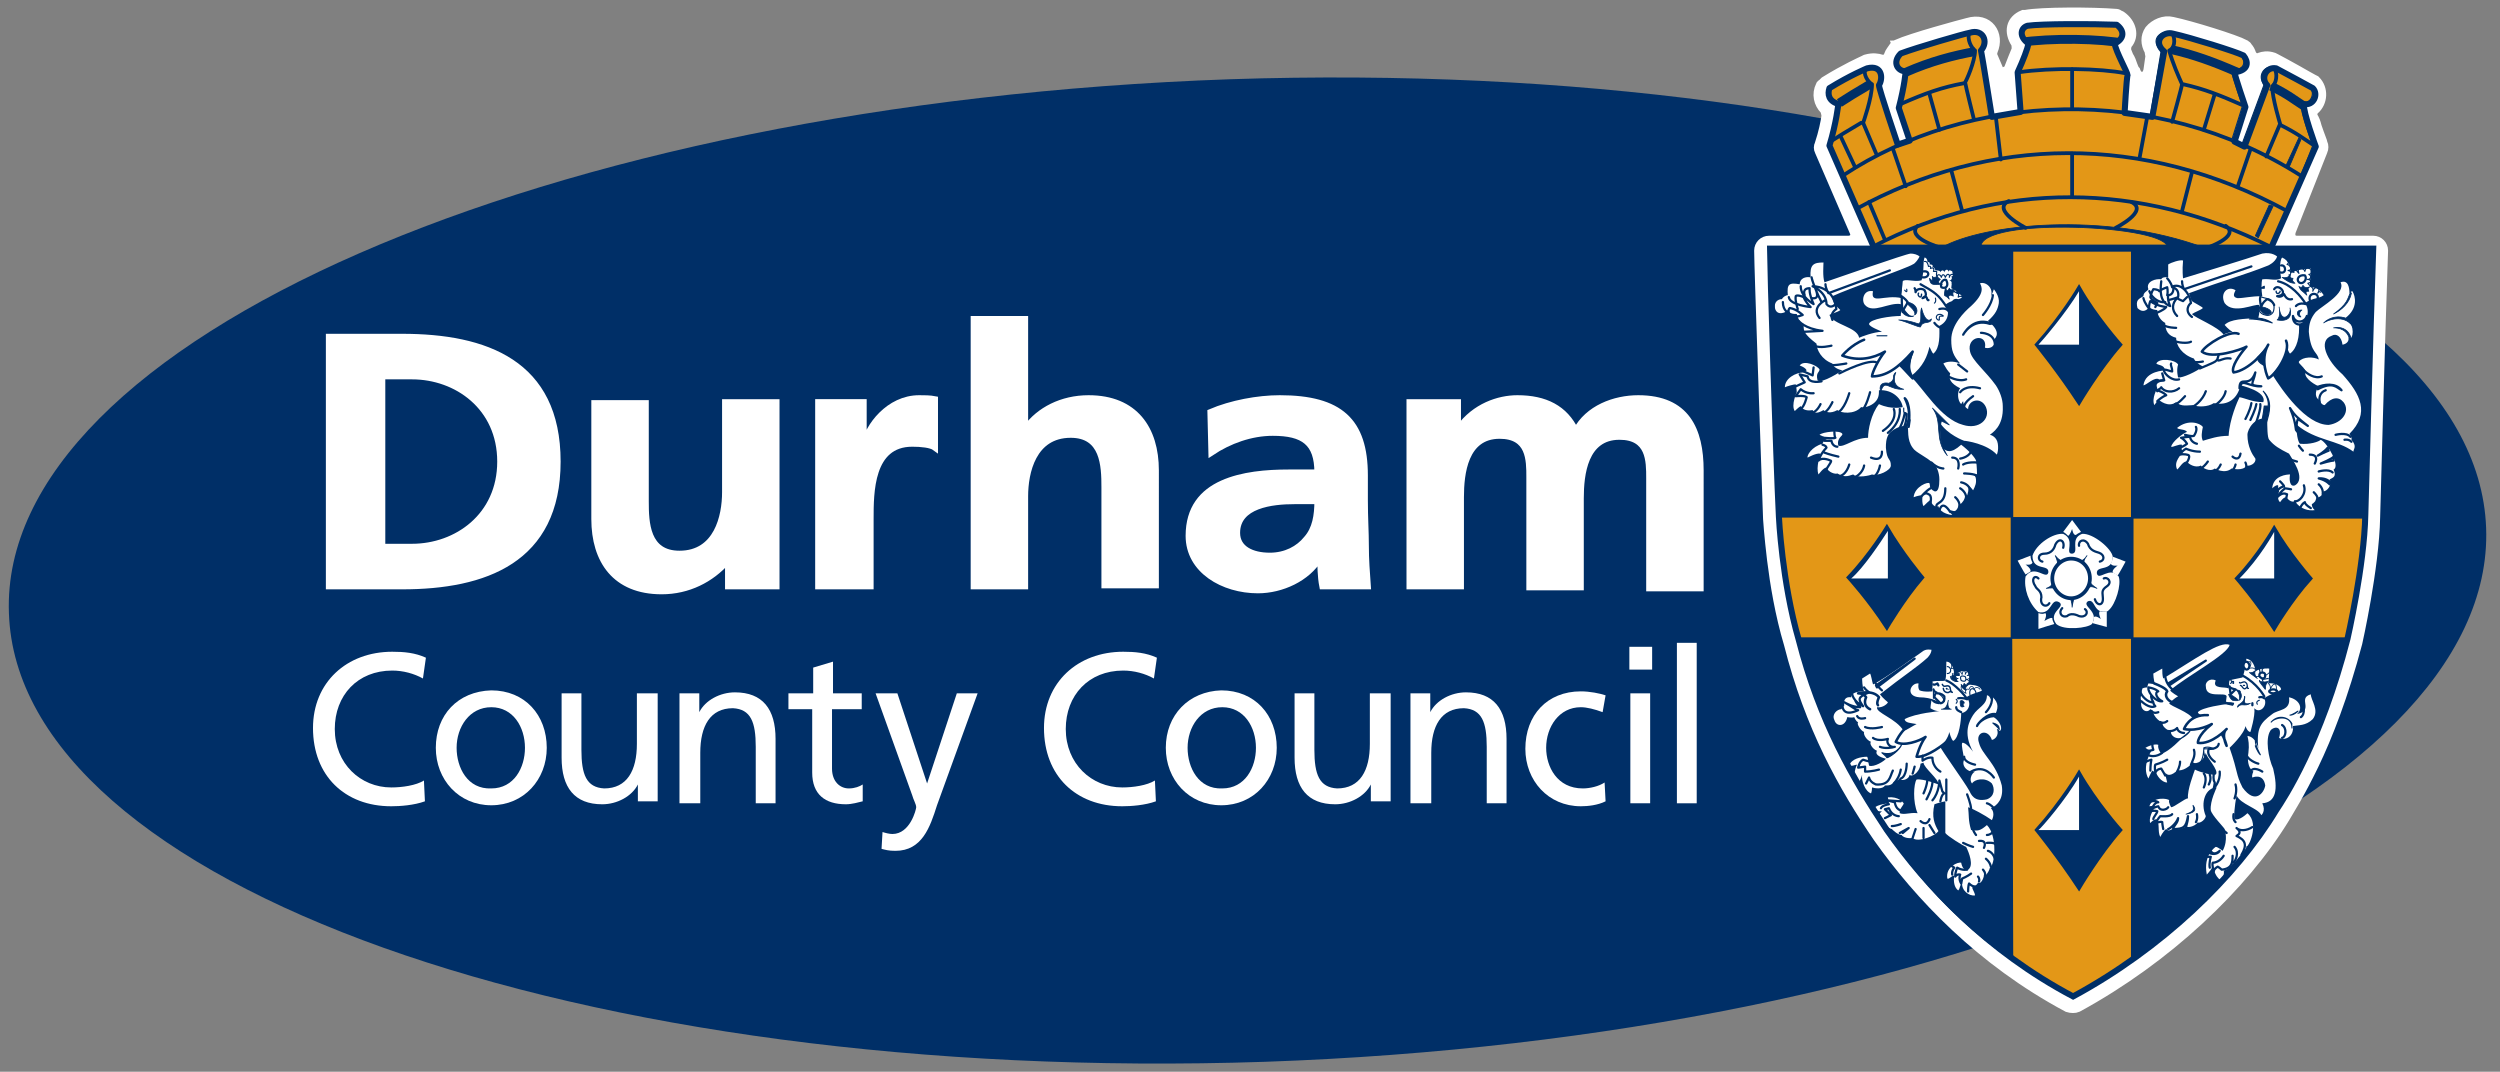 <?xml version="1.0" encoding="utf-8"?>
<!-- Generator: Adobe Illustrator 22.1.0, SVG Export Plug-In . SVG Version: 6.00 Build 0)  -->
<svg version="1.1" id="Layer_1" xmlns="http://www.w3.org/2000/svg" xmlns:xlink="http://www.w3.org/1999/xlink" x="0px" y="0px"
	 viewBox="0 0 252.4 108.2" style="enable-background:new 0 0 252.4 108.2;" xml:space="preserve">
<rect x="0" y="0" width="252.4" height="108.2" fill="#808080" stroke="none"/>
<style type="text/css">
	.st0{fill:#002F67;}
	.st1{fill-rule:evenodd;clip-rule:evenodd;fill:#FFFFFF;}
	.st2{fill:none;stroke:#FFFFFF;stroke-width:0.6;stroke-miterlimit:3.864;}
	.st3{fill:#FFFFFF;stroke:#FFFFFF;stroke-width:0.6;stroke-miterlimit:3.864;}
	.st4{fill:#FFFFFF;}
	.st5{fill:#FFFFFF;stroke:#FFFFFF;stroke-width:1.2;stroke-miterlimit:3.864;}
	
		.st6{clip-path:url(#SVGID_2_);fill:none;stroke:#002F67;stroke-width:0.383;stroke-linecap:round;stroke-linejoin:round;stroke-miterlimit:3.864;}
	
		.st7{clip-path:url(#SVGID_2_);fill:#002F67;stroke:#002F67;stroke-width:8.480000e-02;stroke-linecap:round;stroke-linejoin:round;stroke-miterlimit:3.864;}
	.st8{clip-path:url(#SVGID_2_);fill:none;stroke:#002F67;stroke-width:0.9;stroke-miterlimit:3.864;}
	.st9{fill:none;stroke:#002F67;stroke-width:0.612;stroke-linecap:round;stroke-linejoin:round;stroke-miterlimit:3.864;}
	.st10{fill:#002F67;stroke:#002F67;stroke-width:0.312;stroke-miterlimit:3.864;}
	
		.st11{fill:#002F67;stroke:#002F67;stroke-width:7.806100e-02;stroke-linecap:round;stroke-linejoin:round;stroke-miterlimit:3.864;}
	
		.st12{fill-rule:evenodd;clip-rule:evenodd;fill:#002F67;stroke:#002F67;stroke-width:7.806100e-02;stroke-linecap:round;stroke-linejoin:round;stroke-miterlimit:3.864;}
	.st13{fill:none;stroke:#002F67;stroke-width:0.23;stroke-linecap:round;stroke-linejoin:round;stroke-miterlimit:3.864;}
	.st14{fill:none;stroke:#002F67;stroke-width:0.229;stroke-linecap:round;stroke-linejoin:round;stroke-miterlimit:3.864;}
	.st15{fill:#FFFFFF;stroke:#002F67;stroke-width:0.229;stroke-linecap:round;stroke-linejoin:round;stroke-miterlimit:3.864;}
	.st16{fill:none;stroke:#002F67;stroke-width:0.115;stroke-linecap:round;stroke-linejoin:round;stroke-miterlimit:3.864;}
	.st17{fill:none;stroke:#002F67;stroke-width:0.142;stroke-linecap:round;stroke-linejoin:round;stroke-miterlimit:3.864;}
	
		.st18{fill-rule:evenodd;clip-rule:evenodd;fill:#002F67;stroke:#002F67;stroke-width:0.115;stroke-linecap:round;stroke-linejoin:round;stroke-miterlimit:3.864;}
	.st19{fill:#FFFFFF;stroke:#002F67;stroke-width:0.23;stroke-linecap:round;stroke-linejoin:round;stroke-miterlimit:3.864;}
	.st20{fill:#002F67;stroke:#002F67;stroke-width:0.115;stroke-linecap:round;stroke-linejoin:round;stroke-miterlimit:3.864;}
	.st21{fill:none;stroke:#002F67;stroke-width:0.26;stroke-linecap:round;stroke-linejoin:round;stroke-miterlimit:3.864;}
	.st22{fill:none;stroke:#002F67;stroke-width:0.133;stroke-linecap:round;stroke-linejoin:round;stroke-miterlimit:3.864;}
	.st23{fill:#002F67;stroke:#002F67;stroke-width:0.133;stroke-linecap:round;stroke-linejoin:round;stroke-miterlimit:3.864;}
	.st24{fill:none;stroke:#002F67;stroke-width:8.478100e-02;stroke-linecap:round;stroke-linejoin:round;stroke-miterlimit:3.864;}
	.st25{fill:none;stroke:#002F67;stroke-width:7.806100e-02;stroke-linecap:round;stroke-linejoin:round;stroke-miterlimit:3.864;}
	.st26{fill:none;stroke:#002F67;stroke-width:0.153;stroke-linecap:round;stroke-linejoin:round;stroke-miterlimit:3.864;}
	
		.st27{fill:#002F67;stroke:#002F67;stroke-width:8.478100e-02;stroke-linecap:round;stroke-linejoin:round;stroke-miterlimit:3.864;}
	.st28{fill:none;stroke:#002F67;stroke-width:8.856100e-02;stroke-linecap:round;stroke-linejoin:round;stroke-miterlimit:3.864;}
	
		.st29{fill-rule:evenodd;clip-rule:evenodd;fill:#FFFFFF;stroke:#002F67;stroke-width:0.229;stroke-linecap:round;stroke-linejoin:round;stroke-miterlimit:3.864;}
	.st30{fill:#002F67;stroke:#002F67;stroke-width:0.324;stroke-miterlimit:3.864;}
	.st31{fill:#FFFFFF;stroke:#002F67;stroke-width:0.378;stroke-linecap:round;stroke-linejoin:round;stroke-miterlimit:3.864;}
	
		.st32{fill:#002F67;stroke:#002F67;stroke-width:8.480000e-02;stroke-linecap:round;stroke-linejoin:round;stroke-miterlimit:3.864;}
	
		.st33{fill-rule:evenodd;clip-rule:evenodd;fill:#002F67;stroke:#002F67;stroke-width:8.480000e-02;stroke-linecap:round;stroke-linejoin:round;stroke-miterlimit:3.864;}
	.st34{fill:none;stroke:#002F67;stroke-width:0.612;stroke-linecap:round;stroke-miterlimit:3.864;}
</style>
<g>
	<path class="st0" d="M0.9,61.9c-1-27.4,54.2-51.5,123.3-53.9C193.2,5.7,250,25.9,251,53.3c1,27.4-54.2,51.5-123.3,53.9
		C58.6,109.5,1.8,89.3,0.9,61.9L0.9,61.9z"/>
	<path class="st1" d="M33.2,59.2h7.4c8.3,0,15.7-2.6,15.7-12.6c0-10-7.3-12.6-15.7-12.6h-7.4V59.2L33.2,59.2z M38.6,38h3
		c4.5,0,8.9,3.1,8.9,8.6c0,5.5-4.4,8.6-8.9,8.6h-3V38L38.6,38z"/>
	<path class="st2" d="M33.2,59.2h7.4c8.3,0,15.7-2.6,15.7-12.6c0-10-7.3-12.6-15.7-12.6h-7.4V59.2L33.2,59.2z M38.6,38h3
		c4.5,0,8.9,3.1,8.9,8.6c0,5.5-4.4,8.6-8.9,8.6h-3V38L38.6,38z"/>
	<path class="st3" d="M78.4,40.6h-5.2v9.1c0,2.4-0.8,6.2-4.6,6.2c-3.3,0-3.4-3.1-3.4-5.3v-9.9H60v11.7c0,4.2,2.1,7.3,6.8,7.3
		c2.7,0,5-1.2,6.6-3h0.1v2.5h4.9V40.6L78.4,40.6z"/>
	<path class="st3" d="M82.7,59.2h5.2v-6.8c0-2.7,0-7.6,4.2-7.6c0.9,0,1.9,0.1,2.3,0.4v-4.9c-0.5-0.1-1.1-0.1-1.6-0.1
		c-3.1,0-5.2,2.9-5.5,4.6h-0.1v-4.2h-4.6V59.2L82.7,59.2z"/>
	<path class="st3" d="M98.3,59.2h5.2v-9.1c0-2.4,0.8-6.2,4.6-6.2c3.3,0,3.4,3.1,3.4,5.3v9.9h5.2V47.5c0-4.2-2.1-7.3-6.8-7.3
		c-2.7,0-5,1.2-6.3,3h-0.1v-11h-5.2V59.2L98.3,59.2z"/>
	<path class="st1" d="M122.3,45.7c1.8-1.2,4-2,6.2-2c3.1,0,4.5,1,4.5,4h-2.9c-2.2,0-4.7,0.2-6.7,1.1c-2,0.9-3.4,2.5-3.4,5.3
		c0,3.5,3.5,5.5,7,5.5c2.4,0,5-1.2,6.2-3.2h0.1c0,0.6,0,1.8,0.2,2.8h4.6c-0.1-1.4-0.2-2.7-0.2-4.1c0-1.4-0.1-2.8-0.1-4.6V48
		c0-5.5-2.5-7.8-8.6-7.8c-2.2,0-4.9,0.5-7,1.4L122.3,45.7L122.3,45.7z M124.9,53.8c0-2.8,3.5-3.2,5.8-3.2h2.3c0,1.4-0.2,2.8-1.1,3.8
		c-0.8,1-2.1,1.7-3.7,1.7C126.4,56.1,124.9,55.4,124.9,53.8L124.9,53.8z"/>
	<path class="st2" d="M122.3,45.7c1.8-1.2,4-2,6.2-2c3.1,0,4.5,1,4.5,4h-2.9c-2.2,0-4.7,0.2-6.7,1.1c-2,0.9-3.4,2.5-3.4,5.3
		c0,3.5,3.5,5.5,7,5.5c2.4,0,5-1.2,6.2-3.2h0.1c0,0.6,0,1.8,0.2,2.8h4.6c-0.1-1.4-0.2-2.7-0.2-4.1c0-1.4-0.1-2.8-0.1-4.6V48
		c0-5.5-2.5-7.8-8.6-7.8c-2.2,0-4.9,0.5-7,1.4L122.3,45.7L122.3,45.7z M124.9,53.8c0-2.8,3.5-3.2,5.8-3.2h2.3c0,1.4-0.2,2.8-1.1,3.8
		c-0.8,1-2.1,1.7-3.7,1.7C126.4,56.1,124.9,55.4,124.9,53.8L124.9,53.8z"/>
	<path class="st3" d="M142.3,59.2h5.2v-9c0-2.4,0.4-6.2,3.9-6.2c3,0,3,2.4,3,4.2v11.1h5.2v-9c0-2.4,0.4-6.2,3.9-6.2c3,0,3,2.4,3,4.2
		v11.1h5.2V47.5c0-4.1-1.4-7.3-6.3-7.3c-2.4,0-5.1,1-6.3,3.3c-1.1-2.3-3.1-3.3-5.9-3.3c-1.9,0-4.3,0.8-5.9,3h-0.1v-2.6h-4.9V59.2
		L142.3,59.2z"/>
	<path class="st4" d="M43,66.4c-1.1-0.5-2.2-0.6-3.4-0.6c-4.6,0-8,3.1-8,7.7c0,4.8,3.2,7.9,7.9,7.9c0.9,0,2.3-0.1,3.4-0.5l-0.1-2.1
		c-0.8,0.5-2.2,0.7-3.3,0.7c-3.1,0-5.7-2.4-5.7-5.9c0-3.4,2.3-5.9,5.8-5.9c1.1,0,2.2,0.3,3.1,0.8L43,66.4L43,66.4z"/>
	<path class="st1" d="M44,75.5c0,3.2,2.3,5.8,5.6,5.8c3.3,0,5.6-2.6,5.6-5.8c0-3.3-2.2-5.8-5.6-5.8C46.2,69.8,44,72.2,44,75.5
		L44,75.5z M46.1,75.5c0-2.1,1.3-4.1,3.5-4.1c2.2,0,3.4,2,3.4,4.1c0,2-1.1,4.1-3.4,4.1C47.2,79.7,46.1,77.5,46.1,75.5L46.1,75.5z"/>
	<path class="st4" d="M66.3,70h-2v5.1c0,2.7-1,4.5-3.3,4.5c-1.8-0.1-2.3-1.4-2.3-3.9V70h-2v6.5c0,3,1.3,4.7,4.1,4.7
		c1.5,0,3-0.8,3.6-2h0v1.7h2V70L66.3,70z"/>
	<path class="st4" d="M68.7,81.1h2V76c0-2.7,1-4.5,3.3-4.5c1.8,0.1,2.3,1.4,2.3,3.9v5.7h2v-6.5c0-3-1.3-4.7-4.1-4.7
		c-1.5,0-3,0.8-3.6,2h0V70h-2V81.1L68.7,81.1z"/>
	<path class="st4" d="M87,70h-2.9v-3.2l-2,0.6V70h-2.5v1.6H82v6.4c0,2.2,1.3,3.2,3.4,3.2c0.6,0,1.3-0.2,1.7-0.3v-1.7
		c-0.3,0.2-0.8,0.4-1.4,0.4c-0.9,0-1.7-0.7-1.7-2v-6H87V70L87,70z"/>
	<path class="st4" d="M89,85.7c0.4,0.1,0.7,0.2,1.4,0.2c2.7,0,3.5-2.4,4.2-4.6L98.7,70h-2.1l-3,9.1h0l-3-9.1h-2.2l3.7,10.3
		c0.1,0.4,0.4,0.9,0.4,1.2c0,0.2-0.6,2.7-2.4,2.7c-0.3,0-0.7-0.1-1-0.2L89,85.7L89,85.7z"/>
	<path class="st4" d="M116.8,66.4c-1.1-0.5-2.2-0.6-3.4-0.6c-4.6,0-8,3.1-8,7.7c0,4.8,3.2,7.9,7.9,7.9c0.9,0,2.3-0.1,3.4-0.5
		l-0.1-2.1c-0.8,0.5-2.2,0.7-3.3,0.7c-3.1,0-5.7-2.4-5.7-5.9c0-3.4,2.3-5.9,5.8-5.9c1.1,0,2.2,0.3,3.1,0.8L116.8,66.4L116.8,66.4z"
		/>
	<path class="st1" d="M117.7,75.5c0,3.2,2.3,5.8,5.6,5.8c3.3,0,5.6-2.6,5.6-5.8c0-3.3-2.2-5.8-5.6-5.8
		C120,69.8,117.7,72.2,117.7,75.5L117.7,75.5z M119.9,75.5c0-2.1,1.3-4.1,3.5-4.1c2.2,0,3.4,2,3.4,4.1c0,2-1.1,4.1-3.4,4.1
		C121,79.7,119.9,77.5,119.9,75.5L119.9,75.5z"/>
	<path class="st4" d="M140.3,70h-2v5.1c0,2.7-1,4.5-3.3,4.5c-1.8-0.1-2.3-1.4-2.3-3.9V70h-2v6.5c0,3,1.3,4.7,4.1,4.7
		c1.5,0,3-0.8,3.6-2h0v1.7h2V70L140.3,70z"/>
	<path class="st4" d="M142.5,81.1h2V76c0-2.7,1-4.5,3.3-4.5c1.8,0.1,2.3,1.4,2.3,3.9v5.7h2v-6.5c0-3-1.3-4.7-4.1-4.7
		c-1.5,0-3,0.8-3.6,2h0V70h-2V81.1L142.5,81.1z"/>
	<path class="st4" d="M162.1,70.2c-0.6-0.2-1.6-0.4-2.5-0.4c-3.4,0-5.6,2.4-5.6,5.8c0,3.2,2.3,5.8,5.6,5.8c0.7,0,1.7-0.1,2.5-0.5
		L162,79c-0.6,0.4-1.5,0.6-2.2,0.6c-2.6,0-3.7-2.2-3.7-4.1c0-2.1,1.3-4.1,3.5-4.1c0.6,0,1.4,0.2,2.2,0.5L162.1,70.2L162.1,70.2z"/>
	<path class="st1" d="M164.6,81.1h2V70h-2V81.1L164.6,81.1z M166.8,65.3h-2.3v2.3h2.3V65.3L166.8,65.3z"/>
	<polygon class="st4" points="169.3,81.1 171.3,81.1 171.3,64.9 169.3,64.9 169.3,81.1 	"/>
	<path class="st5" d="M233.8,12.8c0.3,0.9,0.6,1.6,0.6,1.7c0.1,0.2,0.1,0.5,0,0.7l-3.2,8.1c-0.2,0.6,0.1,1.1,0.7,1.1h7.7
		c0.5,0,0.9,0.4,0.9,0.9c-0.3,8.3-0.8,26.9-0.8,26.9c-0.1,5.2-1.8,12.7-1.8,12.7c-1.4,5.3-3,9.4-4.4,12.3c-1.4,2.9-2.5,4.6-2.9,5.3
		c-4.2,6.9-11.9,14.2-20.9,19.1c-0.2,0.1-0.6,0.1-0.9,0c-8.8-4.7-15-11.3-19.1-17.1c-3.5-5.1-6.9-11.2-9-19.5
		c-0.9-3-1.4-6.1-1.7-8.5c-0.3-2.5-0.4-4.1-0.4-4.1c-0.2-6-0.9-25.6-0.9-27.1c0-0.5,0.4-0.9,0.9-0.9h8c0.6,0,1-0.5,0.7-1.1l-3.5-8.1
		c-0.1-0.2-0.1-0.4,0-0.6c0.4-1.2,0.6-2.2,0.7-2.9c0-0.1-0.1-0.6-0.2-0.7c-0.6-0.6-0.8-1.5-0.4-2.3c0-0.1,0.1-0.1,0.2-0.2l0.2-0.2
		c2.1-1.3,3.7-2,3.9-2.1l0.2-0.1c0.7-0.2,1.2-0.1,1.5,0c0.4,0.1,0.8-0.1,0.9-0.5c0.1-0.3,0.3-0.5,0.5-0.8c0,0,0.1,0,0.1-0.1
		c0.1,0,0.1-0.1,0.1-0.1c1.6-0.7,6.4-2,7.2-2.2c2-0.6,3.1,1.1,2.4,2.7c0,0-0.1,0.4-0.1,0.4l0.6,1.4c0.2,1,1.3,0.2,1.3,0.2
		c0-0.1,0-0.1,0-0.1c0.3-0.8,0.6-1.5,0.8-2c0-0.1,0-0.6-0.1-0.7c-0.7-1.1-0.5-2.2,0.7-2.7l0.2,0c1.6-0.3,6.7-0.3,9.2-0.1
		c0.1,0,0.1,0.1,0.2,0.1l0.2,0.1c1,0.7,1.3,1.9,0.6,2.7c-0.1,0.1-0.2,0.6-0.1,0.8l0.2,0.5c0.2,0.3,0.3,0.6,0.4,0.9
		c0.1,0.3,0.2,0.5,0.3,0.6c0.3,0.9,1.3,0.9,1.5-0.1l0.2-1.4c0-0.1-0.1-0.5-0.1-0.6c-0.4-0.7-0.4-1.4,0-2c0.5-0.6,1.4-1,2.2-0.8
		c1.9,0.4,6.4,1.8,7.3,2.3c0,0,0.1,0.1,0.1,0.1c0.1,0,0.1,0.1,0.1,0.1c0.2,0.2,0.3,0.4,0.4,0.7c0.2,0.4,0.6,0.6,1,0.4
		c0.3-0.1,0.7-0.2,1.3,0l0.2,0.1c0.4,0.2,1.3,0.7,2.2,1.2c0.7,0.4,1.4,0.8,1.6,0.9l0.2,0.1c0.8,0.8,0.7,2.1-0.1,2.8
		c-0.2,0.1-0.3,0.6-0.2,0.8C233.6,12.1,233.7,12.4,233.8,12.8L233.8,12.8z"/>
	<g>
		<defs>
			<path id="SVGID_1_" d="M229.4,25.1c6.5,0,10.1,0,10.1,0c-0.3,8.3-0.8,26.9-0.8,26.9c-0.1,5.1-1.8,12.5-1.8,12.5
				c-2.7,10.5-6.4,16.1-7.2,17.3c-4.1,6.8-11.6,14-20.5,18.8c-8.7-4.6-14.8-11.1-18.8-16.8c-3.4-5.1-6.8-11-8.9-19.2
				c-1.7-5.9-2-12.4-2-12.4c-0.2-6-0.9-25.6-0.9-27.1c0.4,0,5.6,0,10.5,0l-4.5-10.5c0.7-2.3,0.9-4.2,0.9-4.2c-1-0.3-1.1-1-0.9-1.6
				c2.1-1.3,3.8-2,3.8-2c1.6-0.4,1.6,1.1,1.2,1.7c0,0.4,1.9,6,1.9,6l1.2-0.4l-1.1-3.3c0.6-2.3,0.7-3.7,0.7-3.7
				c-0.8,0-1.4-0.9-0.5-1.8c1.6-0.6,6.4-2,7-2.1c1.3-0.4,1.9,0.9,1.1,1.8c0.1,0.4,1.1,6.7,1.1,6.7l2.9-0.5l-0.3-4
				c0.6-1.3,1-2.4,1.1-2.9c-1-0.7-0.8-1.6-0.1-1.8c1.4-0.2,6.5-0.2,9-0.1c0.8,0.6,0.8,1.4-0.2,1.9c0.1,0.8,1.3,2.9,1.3,3.2
				c-0.1,0.2-0.4,3.8-0.4,3.8l2.8,0.4l1.1-6.6c-1.2-1-0.1-2.1,0.9-1.8c1.8,0.4,6.3,1.8,7.1,2.2c0.5,0.6,0.6,1.5-0.9,1.7
				c0,0.3,1.1,3.5,1.1,3.5l-1.1,3.5l1,0.5l2.3-6.2c-0.7-0.7-0.1-1.9,0.9-1.7c0.6,0.3,3.7,2,3.7,2c0.6,0.6,0.1,1.8-0.9,1.6
				c-0.1,0.8,1.2,4.3,1.2,4.3L229.4,25.1L229.4,25.1z"/>
		</defs>
		<use xlink:href="#SVGID_1_"  style="overflow:visible;fill:#E39717;"/>
		<clipPath id="SVGID_2_">
			<use xlink:href="#SVGID_1_"  style="overflow:visible;"/>
		</clipPath>
		<path class="st6" d="M229.6,6.9c0.4,0.5,0.2,1.6-0.2,1.8c0,1.2,0.8,3.8,0.8,3.8l-1.4,3.3 M198.8,3.3c-0.2,0.7,0.2,1.5,0.6,1.8
			c0,1.1-0.9,3.1-1,3.2c0,0.2,0.9,3.8,0.9,3.8 M191.9,10.5c2.5-1.1,4.2-1.7,6.4-2.1 M233.5,14.6c-1.1-0.7-1.5-1.1-3.3-2 M219.3,3.3
			c0.4,0.8,0.2,1.6-0.3,1.8c0.4,1.4,0.9,2.5,1.3,3.4c0,0.2-1,3.8-1,3.8 M226.6,10.7c-2.5-1.1-4-1.7-6.2-2.2 M188.4,6.9
			c-0.4,0.5,0.2,1.4,0.6,1.6c0,1.4-0.9,3.9-0.9,3.9l1.4,3.3 M184.8,14.3c1.1-0.7,1.4-0.9,3.1-1.9 M203.8,7.3
			c3.3-0.5,8.3-0.4,10.8,0.1 M186.1,17.7c12.6-8.3,31.3-9.5,46.3,0.1 M187.4,21.1c13.5-7.4,29-7.7,43.5,0.2 M202.8,20.3
			c-1.8,0.9,1.7,2.7,1.7,2.7 M215.2,20.4c1.8,0.9-1.6,2.6-1.6,2.6"/>
		<polygon class="st7" points="232.1,13.9 232.3,14.1 231.1,16.9 230.8,16.7 232.1,13.9 		"/>
		<polygon class="st7" points="229.1,20.7 229.5,20.8 228,24 227.7,23.8 229.1,20.7 		"/>
		<path class="st6" d="M185.8,13.7l1.5,3.2 M194.8,9.5l1,3.6 M191.1,15l1.3,3.8 M188.7,20.4l1.6,3.8 M197,17.2l1.1,4.1 M201.5,11.8
			l0.5,4.3 M223.6,9.5l-1.1,3.6 M227.2,15.1l-1.3,3.8 M221.3,17.4l-1,3.9 M216.8,11.7L216,16 M209.2,7v4 M209.2,15.5l0,4.4
			 M189.1,24.9c12.8-6.7,27-6.6,40.1,0 M224.7,22.8c1.6,1.1-2.1,2.3-2.1,2.3 M193.6,22.8c-1.2,1.2,2.3,2.2,2.3,2.2"/>
		<path class="st7" d="M196,25c4.2-2.4,16.5-3.7,26.5,0c-0.5,0-3.7,0.1-3.7,0.1c0.7-2.4-19.2-3.3-18.8-0.1C199.4,25.2,196,25,196,25
			L196,25z"/>
		<path class="st8" d="M192.4,7.3c2.5-1.1,4.8-1.7,7-2.1 M232.6,10.7c-1.1-0.7-1.5-1.1-3.3-2 M225.9,7.3c-2.5-1.1-4.5-1.8-6.7-2.3
			 M185.7,10.4c1.1-0.7,1.4-0.9,3.1-1.9 M203.8,4.3c3.3-0.5,8.3-0.4,10.8,0.1"/>
		
			<use xlink:href="#SVGID_1_"  style="overflow:visible;fill:none;stroke:#002F67;stroke-width:0.115;stroke-linecap:round;stroke-linejoin:round;stroke-miterlimit:3.864;"/>
	</g>
	<path class="st9" d="M184.7,14.7c0.7-2.3,0.9-4.2,0.9-4.2c-1-0.3-1.1-1-0.9-1.6c2.1-1.3,3.8-2,3.8-2c1.6-0.4,1.6,1.1,1.2,1.7
		c0,0.4,1.9,6,1.9,6l1.2-0.4l-1.1-3.3c0.6-2.3,0.7-3.7,0.7-3.7c-0.8,0-1.4-0.9-0.5-1.8c1.6-0.6,6.4-2,7-2.1c1.3-0.4,1.9,0.9,1.1,1.8
		c0.1,0.4,1.1,6.7,1.1,6.7l2.9-0.5l-0.3-4c0.6-1.3,1-2.4,1.1-2.9c-1-0.7-0.8-1.6-0.1-1.8c1.4-0.2,6.5-0.2,9-0.1
		c0.8,0.6,0.8,1.4-0.2,1.9c0.1,0.8,1.3,2.9,1.3,3.2c-0.1,0.2-0.3,3.8-0.3,3.8l2.8,0.4l1.2-6.6c-1.2-1-0.1-2.1,0.9-1.8
		c1.8,0.4,6.3,1.8,7.1,2.2c0.5,0.6,0.6,1.5-0.9,1.7c0,0.3,1.1,3.5,1.1,3.5l-1.1,3.5l1,0.5l2.3-6.2c-0.7-0.7-0.1-1.9,0.9-1.7
		c0.6,0.3,3.7,2,3.7,2c0.6,0.6,0.1,1.8-0.9,1.6c-0.1,0.8,1.2,4.3,1.2,4.3L229.3,25h-40.1L184.7,14.7L184.7,14.7z"/>
	<path class="st10" d="M215.3,52.2V25.1c13.3,0,24.2,0,24.2,0c-0.3,8.3-0.9,27.1-0.9,27.1H215.3L215.3,52.2z"/>
	<path class="st4" d="M230.4,26c0.7,0.3,0.9,1,0.8,1.6c0.4-0.2,0.8-0.4,2.1-0.5c0,0.8-0.1,1.2-0.1,1.8c0.4,0.2,0.9,0.1,1.4,0.9
		c-0.5,0.4-1,0.2-1.9,0.8c0.6,0.8,0.2,2-0.6,2c0.1,1.4-0.2,2.6-0.9,3.1c-0.2-0.2-0.3-0.7-0.3-0.7c-0.3,1.3-0.4,1.5-1.5,2.8
		c1,1.6,3.4,5.1,5.7,5.1c1.4-0.2,2.2-1.4,1.5-2.3c-0.5-0.6-1.2-0.5-1.9,0.3c-0.3,0-0.5-0.4-0.5-0.5c-0.5-0.2-0.5-0.9-0.1-1.4
		c-0.7-0.3-1.6-1-1.3-1.5c-0.3-0.6-0.8-0.8-0.7-1c0.4-0.5,1.5-0.5,2-0.2c-0.1-0.8-0.8-0.6-1-2.8c0-0.8,0.2-1.4,0.7-2
		c0.6-0.6,3.1-1.9,2.5-3c0.8-0.3,0.9,0.6,0.9,1.1c0.1-0.1,0.2-0.2,0.3-0.2c0.3,0.5,0.6,1.7-0.7,2.7c0.8,0.5,0.9,1.7,0.5,2.1
		c-0.1-0.1-0.2-0.2-0.2-0.1c0.1,0.6-0.6,0.7-0.6,0.7c-0.1-0.8-0.6-1.2-1.1-0.9c-1.4,0.5-0.5,2.5,1.1,3.9c1.8,2,2.8,3.9,0.7,6
		c0.3,0.4,0.2,0.6,0.2,0.6c0.6,0.7,0.2,0.9,0.2,1.2c-1.6-1.2-3.8-1.1-5.7-2.7c-0.1,0.8,0.1,1.7,0.3,1.9c1,0.1,1.9-0.2,2.1-0.4
		c0.7,0.3,2,2.7,1.3,3c0.3,0.7,0,0.8-0.4,1c0.3,0.6-0.3,1.2-0.6,1.2c-0.1,0.4-0.5,0.7-0.7,0.6c0,0.3-0.3,0.6-0.5,0.7
		c0,0.4,0.3,0.6,0.3,0.6c-0.6,0.1-1.5-0.1-2-0.9c-0.4,0.2-0.8-0.3-0.9-0.4c-0.3,0-0.6,0.5-0.6,0.5c-0.4-0.3-0.1-1.1-0.1-1.1
		c-0.1-0.1-0.1-0.6-0.1-0.6c-0.2-0.1-0.6,0.3-0.6,0.3c0.1-1.3,1.5-1.4,1.8-1.4c-0.1,0.6,0,1.3,0.5,1.1c1.2-0.7-0.4-2.8-0.6-3.2
		c-1-0.5-1.5-0.8-2-1.4c-0.2-0.2-0.2-1.4-0.2-2.1c-1.2-0.3-2,1-2,1.6c0,1.2,0.5,2,0.8,2.4c0.1,0.5-0.6,0.8-0.9,0.7
		c-0.3,0.6-1.5,0.3-1.5,0.3c-0.7,0.6-1.7,0-1.7,0c-0.5,0.4-1.3-0.1-1.4-0.3c-0.6,0.3-1.3-0.2-1.4-0.4c-0.4-0.1-0.8,0.7-1,0.8
		c-0.4-0.9,0.5-1.4,0.5-1.9c-0.1-0.3,0-0.6,0-0.6c-0.3-0.1-1,0.3-1.1,0.2c0.1-0.5,1.1-1.3,1.6-1.5c-0.2-0.3-0.9-0.2-1-0.4
		c1.1-0.9,2.3-0.5,2.6-0.1c-0.1,0.5-0.2,1,0,1.4c0.7-0.2,1.5-0.5,2.6-0.5c0.1-1.7,0.9-3.5,1.1-3.9c0.6,0.1,1.3,0.5,2.4,0.5
		c0.4-1.1-2.3-1.7-2.3-1.7c-0.3,1.3-1.2,2.1-2.7,1.8c-0.6,0.4-1.6,0.4-2.1,0.2c-0.5,0-1.2,0.2-1.7-0.3c-0.8,0.6-1.7-0.2-1.7-0.2
		c-0.1-0.1-0.5,0.5-0.5,0.5c-0.3-0.7,0.3-1.7,0.3-1.7c-0.2-0.4-0.1-0.7,0.2-0.9c-0.5-0.3-1.3,0.6-1.6,0.6c0.2-1.5,2.2-1.5,2.2-1.5
		c-0.1-0.6-0.7-0.5-0.9-0.7c0.3-0.6,1.9-0.4,2.2,0.1c-0.2,0.6,0,1.3,0,1.3c0.4,0.1,1.9-0.6,2.5-1.1c-0.4-0.2-0.8-0.5-0.9-0.8
		c-1.2-0.4-1.8-1.3-1.8-2.1c-0.8-0.2-1.1-0.7-1.1-1.5c-0.4-0.2-0.8-0.7-0.8-1.3c-0.2,0-0.7-0.1-0.8-0.3c-0.4,0.5-0.8,0.5-1.2,0.1
		c-0.2-0.8,0.1-0.9,0.6-1.2c0-0.4,0.4-0.5,0.5-0.7c-0.3-0.8,0.8-1.1,1.3-1c0.1-0.3,0.7-0.2,0.7-0.2v-1.3c0.3-0.2,1.2-0.5,1.5-0.4
		c-0.1,1,0,1.8,0,1.8s6.9-2.1,8-2.5c1-0.2,1.5,0.3,1.5,0.3c-0.2,0.6-0.9,0.9-0.9,0.9c-2.5,1-4.2,1.4-8,2.8c0.1,0.3,0.2,0.7,0.3,0.8
		c0.1,0.1,1.1,0.6,1.1,0.7c-0.2,0.2-0.8,0.4-1.1,0.6c0.3,0.4,2.7,1.3,3.2,2.1c0.2-0.2,0.9-0.3,0.9-0.3c-0.4-0.2-0.8-0.7-0.8-0.7
		c0.6-0.6,1.9-0.6,3.4-0.7c0.1-0.4,0.2-1.1,0.1-1.3c-0.4-0.2-2.6,1-3.5-0.2c-0.5-1,0.3-1.8,1.1-1.3c-0.2,0.4-0.3,0.7,0.2,0.8
		c0.7,0,1.3-0.2,2.5-0.2c-0.1-0.6-0.1-1.4,0-1.7c0.8-0.1,1.3,0.2,1.9-0.1C230.2,27.5,230.1,26.4,230.4,26L230.4,26z"/>
	<path class="st11" d="M230.4,28c0.4,0.3,0.8,0.6,1.3,0.6c-0.2-0.2-0.3-0.2-0.2-0.5c-0.5,0-0.2-0.4-0.2-0.6c-0.1,0.1,0,0.4-0.2,0.2
		C231.2,28,230.7,28.1,230.4,28L230.4,28z"/>
	<path class="st12" d="M232.1,28.9c0.2,0.5,0.3,0.4,0.8,0.9c-0.2-0.4,0-0.4,0.2-0.4c-0.1-0.3-0.2-0.3,0.4-0.6c-0.3,0.2-0.8,0.4-1,0
		C232.5,29.1,232.1,29,232.1,28.9L232.1,28.9z"/>
	<path class="st13" d="M230,28.4c1.3,0.3,2.3,1.5,2.8,2.3c-0.7-0.2-1,0.2-1,0.2"/>
	<path class="st14" d="M230.3,26.8c0.5-0.1,0.6,0.9-0.1,0.7"/>
	<path class="st15" d="M232.7,27.8c-0.6-0.1-0.9,0.4-0.6,0.7C232.5,28.8,233,28.2,232.7,27.8L232.7,27.8z"/>
	<path class="st14" d="M234,30.1c0.1-0.6-1-0.6-0.8,0.2"/>
	<path class="st16" d="M234.3,29.5c-0.3-0.1-0.1-0.1-0.3,0.1c0.4-0.7-0.3-0.8-0.5-0.2c0.1-0.4-0.1-0.3-0.5-0.8
		c0.5-0.1,0.3-0.4-0.1-0.4c0.3,0.1,0.6-0.3,0.2-0.5c0.4,0,0.2-0.5,0.2-0.5s-0.5-0.4-0.6,0.2c-0.1-0.4-0.9-0.5-0.6,0.2
		c-0.5-0.5-0.3-0.7-0.3-0.5c0-0.3-0.4,0.1-0.2,0.4c-0.1,0-0.6-0.2-0.6-0.2c0.5,0,0.2-0.6-0.1-0.6c0.1-0.1,0.2-0.2,0.1-0.3"/>
	<path class="st14" d="M229.6,29.2c0.4-0.7,1.6,0.6,0.3,0.7c0.4,0.2,0.7-0.2,0.7-0.2c0.3,0.7,0.8,0.5,0.8,0.5"/>
	<path class="st17" d="M229.8,29.4c0,0.4,0.4,0.2,0.4,0"/>
	<polygon class="st18" points="228.2,29.1 228.6,28.9 228.6,29.1 228.2,29.1 	"/>
	<path class="st16" d="M228.1,29.8c0.1,0.3,1,0.3,1.2,0.5c0.5,0.5,0.2,1.2,0.2,1.2c-0.3,0.5-0.8,0.3-0.8,0.3
		c-0.6-0.1-0.7-0.7-0.7-0.7"/>
	<path class="st14" d="M228.2,30c-0.1,0.3,0.1,1,0.1,1c0.1-0.5,0.6-0.8,0.6-0.8c0.6,0.2,0.7,0.6,0.7,0.6"/>
	<path class="st11" d="M228,31c0.6-0.1,1.4,0.3,1.3,0.6C228.6,32.2,228,31,228,31L228,31z"/>
	<path class="st11" d="M229.9,32.3c0.4-0.3,0.2-1.3,0.2-1.3c0.2,1.9,1.3,0.7,1.1,0.1C231.6,32.7,229.9,32.3,229.9,32.3L229.9,32.3z"
		/>
	<path class="st11" d="M232.4,31.3c-0.7,0-0.5,0.7-0.1,0.7C232.1,31.8,232.1,31.5,232.4,31.3L232.4,31.3z"/>
	<path class="st19" d="M231.5,31.9c0.2,0.8,1.2,0.7,1.4,0C232.8,33.1,231.4,33,231.5,31.9L231.5,31.9z"/>
	<path class="st20" d="M227.1,32.2c1.3-0.3,2.1,0.3,2.3,0.4C229.1,32.5,228.1,32.2,227.1,32.2L227.1,32.2z"/>
	<path class="st21" d="M226,33.7c-0.9-0.4-3.3,1.1-3.7,1.8c1,0.8,4-0.2,4.5-0.5c-0.7,0.8-1.6,2.1-1.3,2.6c1.5-0.2,3.2-2.1,3.5-2.8
		c-0.9,1.6,0,3.4,0,3.4c0.8-0.4,2.3-2.7,1.8-3.8"/>
	<path class="st20" d="M228.6,35.4l-0.7,0.7c0,0.5,0.7,0.8,0.7,0.8L228.6,35.4L228.6,35.4z"/>
	<path class="st13" d="M225.2,36.2c-0.9-0.2-1.6,0.8-1.2-0.4c-0.2,0.8-0.1,0.6-1.9,1.4"/>
	<path class="st19" d="M226.1,39.2c0-1.4,1,0.1,1.6-1.6c-0.2,1.2-0.8,1.3,0.6,1.4c-1.1,0.1-2-0.8-2.1,0
		C226.2,39.1,226.3,39.3,226.1,39.2L226.1,39.2z"/>
	<path class="st20" d="M228.5,39.5c0.9,0.9,0.7,2,0.3,3.2c-0.1,0-0.5,0-0.5,0c0.2-0.7,0.3-1.7,0.3-1.7L229,41
		C229.1,40.2,228.5,39.5,228.5,39.5L228.5,39.5z"/>
	<path class="st13" d="M228.2,40.8c0.1,0.4-0.4,1.8-0.4,1.8 M227.8,40.8c-0.1,0.6-0.6,1.6-0.6,1.6 M227.3,40.7
		c-0.1,0.7-0.6,1.6-0.6,1.6"/>
	<path class="st11" d="M237.3,29.5c0.1,0.1,0.1,0.1,0.1,0.1c-0.2,1-1,1.7-1.8,2.1C237,30.7,237,30.2,237.3,29.5L237.3,29.5z"/>
	<path class="st12" d="M237,32.2c-0.8-0.4-1.8-0.2-2.4,0.4c0.4-0.3,2-0.9,2.9,0.3C237.6,32.9,237,32.2,237,32.2L237,32.2z"/>
	<path class="st11" d="M237.3,34.6c-0.2-1.4-1.2-1.5-1.7-1.5c0.9-0.2,1.7,0.3,1.8,1.3C237.3,34.4,237.3,34.6,237.3,34.6L237.3,34.6z
		"/>
	<path class="st13" d="M221.3,32c-0.8-0.6-0.3-1.3-0.1-1.4c-0.1-0.9-0.9-2-1.8-1.7c0.1,0.5-0.1,0.9-0.5,0.9
		c-0.1,0.5,0.2,1.1,0.2,1.1c-1.1-0.4-1-1.6-0.9-2.5 M227.3,26.9l-6.8,2.3c-0.1-0.2-0.2-0.5-0.2-0.8 M219.8,31.9
		c-0.6-0.6-0.5-1.3,0-1.8c0.1,0.1,0.6,0.3,0.6,0.3l0.4-0.4 M219.7,33.1c0,0-0.9,0-1.3-0.3 M216.4,30.1c0.1,0.5,0.6,1.1,0.6,1.1
		c-0.1-0.4,0.1-0.8,0.1-0.8c0.6,0.5,1.6,0.6,1.6,0.6c-0.2,0.3-1,0.6-1,0.6 M218.9,30.3c0.5-0.1,1-0.3,1-0.3c0.1-0.5-0.1-0.9-0.6-1
		c-0.1-0.5-0.5-0.9-0.5-0.9 M218.8,29.8c0.1-0.4,0-0.8,0-0.8c-0.6,0.2-0.8,0.4-0.8,0.4c-0.1-0.2-0.6-0.2-0.6-0.2
		c-0.2,0.3-0.3,0.8-0.3,0.8c0.1,0.3,0.7,0.6,0.7,0.6l-0.2,0.4 M217,29.4c0.3,0.8,1.1,1.2,1.6,1.1 M221.2,34.5
		c-0.3,0.2-1.4,0.1-1.7-0.1 M221.1,36.4c0.5,0.3,1.3,0.1,1.3,0.1 M219.2,36.7c-0.1,0.2,0.1,0.3,0.1,0.8c-0.2,0-1-0.4-0.8,0
		c0.1,0.3,0.8,1,1.5,0.8"/>
	<path class="st14" d="M218.3,37.7l0.2,0.7c-0.8,0-1.1,0.2-1.1,0.2"/>
	<path class="st13" d="M218.4,38.4c-1,0.1-0.9,0.7-0.6,1.1 M220,39.2c-0.6,0.5-1.5,0.4-1.8-0.1c0,0.1-0.4,0.3-0.4,0.3
		c0.6,0.2,0.8,0.4,0.9,0.5c-0.5,0.2-0.9,0.6-0.9,0.6 M220.6,40c0,0-0.7,0.8-1,0.8 M224.7,39.5c-0.1,0.6-0.7,1.2-1.2,1.5 M222.7,39.5
		c-0.3,0.9-1.2,1.6-1.6,1.7 M234.4,38c-0.7,0.3-1.5-0.3-1.8-0.6"/>
	<path class="st19" d="M236.4,39.4c-0.6-0.8-1.8-0.6-2.5-0.3c0.1,0.1,0.1,0.2,0.1,0.2C235.5,38.5,235.9,39.1,236.4,39.4L236.4,39.4z
		"/>
	<path class="st13" d="M234.8,39.4c-0.6,0.2-0.7,0.8-0.6,1.2 M237.3,44.1c-0.4-0.5-1.5-0.2-1.5-0.2"/>
	<path class="st14" d="M237.4,44.6c-0.3-0.3-0.7-0.2-0.7-0.2"/>
	<path class="st19" d="M233,43c-1-0.8-1.3-1-1.8-1.8c0.4,1,0.5,1.4,0.6,2.2c0.4,0.6,0.1-0.2,0.1-0.2c-0.1-0.5,0.1-0.9,0.1-0.9
		L233,43L233,43z"/>
	<path class="st13" d="M232.1,45c0.2,0.3,0.4,0.5,0.4,0.5 M230.6,46.1c0.5,0.3,1.3,0.5,1.3,0.5 M233.2,45.9c0.6,0,0.8,0.3,0.5,0.9"
		/>
	<path class="st19" d="M235,45.2c-0.3,0.4-1,0.8-1,0.8c0.8-0.4,1.1-0.5,1.1-0.5L235,45.2L235,45.2z"/>
	<path class="st19" d="M235.6,46.1c-0.1,0.2-1.3,0.7-1.3,0.7c1-0.3,1.3-0.3,1.3-0.3L235.6,46.1L235.6,46.1z"/>
	<path class="st13" d="M235.5,47.7c-0.4-0.4-1.4-0.1-1.4-0.1"/>
	<path class="st19" d="M235.3,48.7c-0.5-0.5-1.2-0.4-1.2-0.4c0.8,0.2,1.1,0.6,1.1,0.6L235.3,48.7L235.3,48.7z"/>
	<path class="st13" d="M234.5,49.9c0.1-0.6-0.4-1-0.4-1 M233.9,50.5c0.2-0.3-0.1-0.6-0.3-0.8 M233.3,51.3c-0.5-0.3-0.6-0.5-0.6-0.6
		c-0.4,0.2-0.6,0.9-0.6,0.9 M232.6,49c0.3,0.9-0.5,1.7-0.9,1.6c0,0.1,0,0.3,0,0.3 M230.8,50.7c0,0,0-0.4,0.1-0.8
		c-0.1,0-0.4-0.3-1,0.3c0-0.1,0.4-0.6,0.8-0.9c0.1,0,0.6,0.1,0.6,0.1 M230.2,48.6c0,0,0.4,0.4,0.4,0.5c-0.5,0.1-0.7,0.5-0.7,0.5
		 M221.7,43.1c0,0,0.2,0.3-0.2,0.9c-0.2,0.1-0.9-0.1-0.9-0.1 M221.8,44.8c0,0-0.6-0.1-0.7-0.7c-0.3,0-0.9,0.1-0.9,0.1
		s0.3,0.1,0.6,0.6c-0.2,0.2-0.7,0.4-0.7,0.4 M222.1,45.6c-0.8,0-1.4-0.3-1.4-0.3c-0.5,0.3-0.6,0.6-0.6,0.6c0.3-0.1,0.9,0,0.9,0.1
		c0.1,0.2-0.2,0.8-0.5,1 M222.9,46.6c-0.4,0.6-1,0.9-1,0.9 M224.2,46.9c-0.3,0.7-0.9,0.8-0.9,0.8 M225.7,46.9
		c-0.1,0.5-0.6,0.9-0.6,0.9 M226.7,46.7c0.2,0.4,0,0.8,0,0.8 M226.2,45.8c-0.1,0.7-0.6,0.5-0.8,0.3"/>
	<path class="st10" d="M179.6,52.1c-0.2-6-0.9-25.6-0.9-27.1c0.7,0,12.1,0,24.4,0v27.1H179.6L179.6,52.1z"/>
	<path class="st10" d="M215.3,64.5h21.6c-2.7,10.5-6.4,16.1-7.2,17.3c-3.1,5-8.4,10.5-14.4,14.9L215.3,64.5L215.3,64.5z"/>
	<path class="st10" d="M203.1,96.8c-5.8-4.1-9.5-8.5-12.7-13c-3.4-5.1-6.8-11.1-8.9-19.3H203L203.1,96.8L203.1,96.8z"/>
	<path class="st4" d="M226.8,66.5c0.9,0.2,0.9,1.3,0.9,1.3c0.5-0.4,1.4-0.3,1.4-0.3s0,1-0.1,1.5c0.7-0.1,1.3,0.3,1.3,0.6
		c-0.1,0.2-1.2,0.5-1.7,0.9c0.4,0.8-0.5,1.6-1,1c0.1,0.8-0.4,2.4-0.4,2.4c-0.3,0-0.5-0.6-0.5-0.6c-0.1,0.8-1.6,2.2-1.6,2.2
		c0.9,2.6,0.6,2.6,1.3,4c1.3,1.8,2.2,0.5,2.3-0.2c-0.2-1.3-1.3-0.8-1.3-0.8c-0.1-0.2,0.1-0.6,0.1-0.6c-0.6-0.4-0.6-1.3-0.5-1.9
		c0.1-0.8,0-1.3-0.1-1.7c0.9,0.1,1.1,1.3,1.1,1.3c-0.2-2.1,0.2-2.6,1.4-3.5c0.6-0.5,1.9-0.3,1.7-1.7c1,0.2,1.5,1.1,0.8,1.7
		c1.8-0.4,0-1.6,1.4-2c0,0.6,0.9,1.6,0.2,2.5c-0.7,0.7-1.5,0.6-2,0.7c0.1,1.1-0.8,1.5-1.4,1.2c0.4-1.4-0.7-1.1-0.9-0.7
		c-0.5,0.8-0.2,2.7,0.3,3.8c0.5,2.1,0.3,3.4-1.1,3.5c0.4,0.8-0.1,1.2-0.1,1.2c-0.3-0.7-2.1-1.1-2.5-2c-0.2,1.1-0.3,2.3-0.2,2.4
		c0.5,0.2,1.3-0.6,1.3-0.6c1.3,1.1,0,3.7-0.1,3.3c0,0.8-0.7,1.4-0.8,1.2c0,0.4-0.6,0.7-0.6,0.6c-0.2,0.5-0.9,0.7-0.9,0.7
		c0.1,0.2-0.1,1-0.1,1c-0.7-0.1-0.9-1.2-1-1.4c-0.3,0.5-0.2,0.3-0.6,0.8c-0.4-2,0.9-2.8,0.9-2.8c0.2,0,0.7,0.4,0.7,0.4
		c0.6-1.1,0.2-2.2,0.2-2.2c-0.1-0.2-1.3-1.4-1.4-1.9c-0.1-0.9,0.6-2.3,0.6-2.3c-1.1,0-1.7,1.5-1.1,2.9c-0.1,0.5-0.8,0.8-0.8,0.6
		c-0.3,0.5-1.2,0.6-1.1,0.4c-0.8,0.5-1.3,0.3-1.3,0.2c-0.5,0.3-0.6,0.3-0.8,0.1c-0.3,0.2-0.6,0.8-0.6,0.8c-0.3-0.6,0-1.4-0.4-1.8
		c-0.4,0.1-0.6,0.4-0.6,0.4c-0.2-0.4,0.2-1.3,0.5-1.6c-0.1-0.2-0.6-0.1-0.6-0.1c0.3-1,1.9-0.8,2-0.6c-0.1,0.2,0.2,0.7,0.2,0.7
		c0.3,0,1.4-0.9,1.7-0.9c-0.1-0.8,0.6-2.6,0.7-2.9c0.6,0.3,1.8,0.6,2.1,0.5c0.4-0.4-1-1.8-1-2.2c-0.3,1.1-1.3,1.2-1.3,0.9
		c-0.5,0.8-1.5,1-1.5,0.8c-0.7,0.7-1.1,0.6-1.3,0.3c0,0.2,0.2,1,0.2,1c-0.6,0-1.1-0.8-1.1-1c-0.1,0-0.4-0.2-0.4-0.2
		c-0.1,0.1-0.4,0.8-0.4,0.8c-0.7-1.2,0.3-2.8,0.3-2.8c-0.2,0-0.6-0.3-0.6-0.3c0.5-0.3,1.1-0.4,1.3-0.3c-0.1,0.4,0.3,0.9,0.3,0.9
		c0.8-0.2,2.1-1.6,2.1-1.6c-1,0.2-1.2-0.6-1.1-0.6c-1-0.5-0.9-0.9-0.8-0.9c-0.9-0.4-1.1-1.2-1-1.2c-0.1-0.1-0.3-0.2-0.3-0.2
		c-0.4,0.5-1.1,0-0.9-0.8c-0.1-0.2-0.1-0.5,0-0.6c-0.1-0.2,0.1-0.6,0.1-0.7c0.2-0.1,0.5-0.1,0.5-0.1c0-0.2,0.1-0.4,0.1-0.4
		c0.2,0,0.7,0.1,0.7,0.1c-0.2-0.4-0.2-1.1-0.2-1.1l0.9-0.5c0,0.3,0,0.7,0.1,1c3.3-2,5.7-3.8,6.7-3.4c-0.2,1-4.4,3.2-6,4.6
		c0.1,0.2,0.8,0.6,0.8,0.6c-0.4,0.2-0.9,0.7-0.9,0.7c0.1,0.3,2.1,0.9,2.4,1.6c0.1-0.1,0.9-0.4,1.1-0.3c-0.2-0.1-0.6-0.2-0.6-0.4
		c0.4-0.5,2.8-0.8,2.8-0.8l0.1-0.8c-0.1-0.5-2.1,0.3-2.1-1c-0.1-0.4,0.4-0.9,1-0.6c-0.4,0.9,0.9,0.6,1.3,0.8c0.1-0.3,0-0.6,0.1-0.8
		c0.2-0.1,0.9-0.2,1.3-0.3C226.7,67.6,226.7,67,226.8,66.5L226.8,66.5z"/>
	<path class="st11" d="M227.7,67.7c-0.2,0.4,0.2,0.8,0.2,0.8c-0.3-0.2-0.8-0.6-0.8-0.6C227.4,68,227.7,67.7,227.7,67.7L227.7,67.7z"
		/>
	<path class="st11" d="M229,68.8c-0.9,0.2-0.9-0.2-0.9-0.1c0,0.2,0.4,0.6,0.6,0.9C228.8,69.4,228.6,69.2,229,68.8L229,68.8z"/>
	<path class="st15" d="M226.5,67.2c0-0.2,0.1-0.4,0.3-0.4c0.1,0,0.3,0.2,0.3,0.4c0,0.2-0.1,0.4-0.3,0.4
		C226.7,67.6,226.5,67.4,226.5,67.2L226.5,67.2z"/>
	<path class="st15" d="M228.1,68.2c0-0.2,0.1-0.3,0.3-0.3c0.2,0,0.3,0.1,0.3,0.3c0,0.2-0.1,0.3-0.3,0.3
		C228.2,68.4,228.1,68.3,228.1,68.2L228.1,68.2z"/>
	<path class="st15" d="M229.1,69.8c0-0.1,0.2-0.2,0.4-0.2c0.2,0,0.4,0.1,0.4,0.2c0,0.1-0.2,0.2-0.4,0.2
		C229.3,70,229.1,69.9,229.1,69.8L229.1,69.8z"/>
	<path class="st16" d="M228.2,68l-0.1-0.5 M228.4,67.8c0,0-0.1-0.3,0.2-0.4 M229,68.5l-0.6,0.1l0.1,0.3"/>
	<path class="st13" d="M226.4,68.2c1.5,0.8,2.2,2.1,2.2,2.1"/>
	<path class="st22" d="M226.1,68.9c0,0.2,0.5-0.2,0.6,0c0.3,0.1,0.1,0.7,0.3,0.6 M226.2,69.2c0.2,0,0.3,0.7,0.7,0.1"/>
	<polyline class="st16" points="225.2,68.6 225.3,68.8 225.5,68.8 225.5,69 225.3,68.9 225.2,69 	"/>
	<path class="st15" d="M225.1,69.3c0,0.2,0.6,0.3,0.6,0.3l-0.5,0.5L225.1,69.3L225.1,69.3z"/>
	<path class="st11" d="M225.7,69.6c0.3,0.1,0.5,0.1,0.5,0.3c0.2,0.4,0,0.7-0.1,0.8C226.2,69.9,225.7,69.6,225.7,69.6L225.7,69.6z"/>
	<path class="st11" d="M225.1,70.1c0.5,0.2,0.9,0.6,0.9,0.6c-0.1,0.1-0.6,0-0.6,0c-0.3-0.2-0.4-0.6-0.4-0.6L225.1,70.1L225.1,70.1z"
		/>
	<path class="st11" d="M226.6,70.3c0.2,0-0.4,1,0.6,0.7c-0.6,0.4-0.9-0.1-1.3,0.4C225.9,71,226.6,71.1,226.6,70.3L226.6,70.3z"/>
	<path class="st23" d="M226.5,69.2C226.5,69.2,226.5,69.2,226.5,69.2c0.1,0,0.1,0,0.1,0C226.6,69.2,226.6,69.2,226.5,69.2
		C226.5,69.2,226.5,69.2,226.5,69.2L226.5,69.2z"/>
	<path class="st14" d="M228.1,70.4c0.3-0.1,0.5,0.1,0.5,0.1 M227.4,71l0,0.2"/>
	<path class="st16" d="M227.9,71.1c-0.2-0.3,0.2-0.4,0.2-0.4"/>
	<path class="st20" d="M224.8,70.9c0.1,0.1,0.3,0,0.7,0.1c0,0.1-0.1,0.2-0.1,0.2l-0.9-0.2L224.8,70.9L224.8,70.9z"/>
	<path class="st21" d="M222.9,72.2c-1.9-0.1-2.4,1.4-2.4,1.4c1.4,0.3,2.8-0.5,2.8-0.5c-1.5,1.2-1.4,1.9-1.4,1.9
		c1.4,0.2,2.9-1.4,2.9-1.4c-0.6,0.5,0,1.7,0,1.7c-0.2-0.8-0.5-1.2-0.5-1.2"/>
	<path class="st14" d="M232.4,70.7c0.5,1.4-0.1,1.7-0.1,1.7"/>
	<path class="st18" d="M232,71.8c0,0-0.6,0.4-0.8,0.4C231.6,72.2,232,71.8,232,71.8L232,71.8z"/>
	<path class="st16" d="M231.4,73.5c0-1.4-1.7-1.1-2.1-0.6c0.7-0.8,1.8-0.5,2.1,0.2"/>
	<path class="st14" d="M230.4,73.2c0.5,0.3,0.4,1.2,0,1.3 M218.6,68.3c0.1,0.6,0.3,0.9,0.8,1.4 M218.9,69l3.8-2.3l-3.7,2.5"/>
	<path class="st21" d="M217.5,69c0.5,0.2,1.2,0.5,1.3,0.8c-0.3,0.4,0,0.9,0.5,1.1"/>
	<path class="st14" d="M216.9,69.4c0.7,0.1,1,0.4,1,0.4c-0.4,0.1-0.2,0.7,0.4,1c-0.6,0.1-1.4-0.8-1.4-1.3 M217.2,70.2
		c-0.1,0.2,0.2,0.7,0.2,0.7c-0.5,0.1-1.3-0.7-1.3-1.1 M217.4,70.9c0,0.2,0.2,0.4,0.2,0.4c-0.6,0.3-1.4-0.5-1.4-0.5 M217.2,71.8
		c0.3,0.3,0.7,0.1,0.7,0.1 M218.1,72.9c0.4,0.2,0.7-0.1,0.7-0.1 M218.8,73.8c0.7,0.1,1-0.3,1-0.3c0.1,0.5,0.7,0.5,0.7,0.5"/>
	<path class="st18" d="M219.9,74.7c0.5-0.2,1.2-0.9,1.2-0.9C220.8,74.3,219.9,74.7,219.9,74.7L219.9,74.7z"/>
	<path class="st14" d="M216.9,75.8c0.2,0,0.5-0.1,0.5-0.1c0,0-0.1-0.3-0.1-0.5 M216.8,76.2c0.8,0.4,1.5-0.2,1.5-0.2 M216.5,77
		c0.3-0.2,0.7-0.3,0.7-0.3c-0.1,0.5-0.1,1.1-0.1,1.1 M218.8,76.7c-0.5,0.3-1.2,0.5-1.2,0.5c-0.1,0.2,0,0.8,0,0.8
		c0.2-0.4,0.6-0.4,0.6-0.4c0.2,0.3,0.4,0.7,0.4,0.7 M220.1,76.9c0,0.5-0.3,1-0.3,1 M221.5,75.7c0.2,0.6-0.2,1.2-0.3,1.5 M224,75.1
		c-0.1,0.6-1,0.5-1,0.5c-0.3,0.7,0.6,1.3,0.6,1.3"/>
	<path class="st16" d="M222.2,76.9c0.3-0.5,0.3-1.4,0.3-1.4c0.5-0.2,1,0.1,1,0.1c-0.4,0-1,0-1,0c-0.1,0.4,0.3,1.4,0.3,1.4"/>
	<path class="st11" d="M221.4,81.3c0.5,0.6-0.1,0.8-0.7,0.9C221.5,81.9,221.5,81.8,221.4,81.3L221.4,81.3z"/>
	<path class="st14" d="M221.8,82.2c0.1,0.5-0.1,0.8-0.1,0.8 M220.7,83.6c-0.1,0,0.2-0.5,0.2-1.2c-0.2,1.1-0.4,1.3-1.5,1.3
		c0-0.3,0.5-0.6,0.5-1.1c-0.2,0.6-0.9,1.1-1,1.1 M217.2,80.9c0.5-0.1,0.7,0.1,0.7,0.1c-0.4,0-0.5,0.5-0.7,0.6c0.2,0,0.6-0.2,0.7-0.2
		c0.2,0.6,0.9,0.3,1,0.1 M217.1,81.9c0.4-0.1,0.7,0,0.7,0c0,0.2-0.4,0.6-0.4,0.8 M219.3,82.2c-0.2,0.3-1.2,0.2-1.2,0.2
		c-0.2,0.2-0.4,0.6-0.5,0.7c0.1,0,0.5-0.2,0.7-0.1c0,0.2,0.1,0.7,0.1,0.7 M222.5,78.1c0.4,0.5,0,1.4,0,1.4 M223.1,78.2
		c0.2,0.5-0.1,1-0.1,1 M224.1,77.9c0.1,1-0.6,1.7-0.6,1.7c0.1-0.4,0.1-0.6,0.1-0.6c-0.2-0.3-0.1-0.8-0.1-0.8 M225.7,79.2
		c0.2,0.7-0.1,1.4-0.1,1.4"/>
	<path class="st16" d="M227.7,74.8c0,0.5,0.5,1.4,0.5,1.4c-0.3-0.3-0.5-0.9-0.5-0.9"/>
	<path class="st14" d="M226.7,75.9c0.1,0.9,1.3,1.2,1.3,1.2 M227.2,77.9c0.3-0.6,1.2,0,1.2,0 M225.5,82.2c-0.1,0.6,0.2,0.8,0.2,0.8
		 M227.4,83.5c-0.6,0.4-1.3,0.4-1.6,0.1c0.5,0.4,0.3,0.6,0,0.8c0.9,0.4,1.1,0.9,0.5,1.9 M225.6,85.5c0.5,0.6,0.1,1.4-0.1,1.6
		 M223.6,83.1l1.2,1 M223.1,85.7c0.3,0.9,1,0.2,1,0.2c-0.2,0.4-0.9,0.4-1.2,0.1 M222.7,86.5c0.3,0,0.5,0,0.5,0l0,0
		c0,0-0.2,0.7-0.1,1.1 M224.5,86.4c-0.3,0.5-0.8,0.7-1.1,0.7c-0.1,0.2,0.1,0.9,0.1,0.9c0-0.3,0.4-0.5,0.4-0.5
		c0.2,0.1,0.4,0.3,0.4,0.3c1.1-0.1,1.1-0.8,1.1-1.4"/>
	<path class="st24" d="M228.1,68.3h-0.3 M228.6,68.2c0,0,0.3,0,0.7-0.5 M226.5,66.9l0.7-0.1c0.2,0.3-0.2,0.7-0.2,0.7
		s0.5-0.2,0.7,0.1 M229.8,69.8c0,0,0.1-0.6-0.1-0.7c-0.2-0.2-0.5,0.5-0.5,0.5s0.1-0.4-0.2-0.6"/>
	<path class="st4" d="M198.7,69.1c0.5,0.1,1.1,0,1.4,0.6c-0.2,0.2-0.8,0.2-1.6,0.7c0.6,0.5,0.3,1.5-0.5,1.6c0,0.7-0.2,2.5-0.8,2.8
		c-0.2-0.1-0.4-0.9-0.4-0.9c-0.1,0.6-0.6,1.2-0.9,1.5c0,0.2,2.4,3.5,2.9,4.4c0.2,0.4,0.5,1.2,1.8,0.9c0.8-0.3,0.8-1.1,0.5-1.6
		c-0.7-0.7-1.8-0.4-2,0c-0.3-0.3-0.1-1,0.3-1.2c-0.8,0.1-1.4-0.6-1.1-1.2c-0.1-0.8-0.3-1.4-0.2-1.7c0.4-0.1,1.1,0.9,1.1,0.9
		c-1.1-2-0.3-3.2,0-3.7c0.5-0.8,1.4-1,1.4-2c0.2,0,0.3,0.2,0.4,0.4c0.1-0.2,0.2-0.2,0.2-0.2c0.6,0.6,0.6,1.1,0.1,2
		c0.7,0.5,0.9,1.2,0.6,1.4c-0.1-0.1-0.2-0.2-0.3-0.2c0.3,0.7-0.3,1.1-0.5,1.1c-0.4-1.2-1.7-0.8-1.3,0.3c0.3,1.2,1.7,2,2.3,4.3
		c0.2,1.3-0.4,2-1.1,2.3c0.5,0.5,0.1,1.2,0.1,1.2c-0.7-0.5-2-1.2-2.4-1.3c0.1,0.8,0,1.3,0.3,2.3c0.7,0.1,0.9,0.1,1.6-0.5
		c1.1,1.1,0.8,4.1,0.3,4.3c-0.1,0.5-0.6,1-0.6,0.8c-0.1,0.5-0.4,0.9-0.6,0.7c-0.1,0.3-0.6,0.5-0.6,0.5c0.1,0.3,0.3,0.6,0.3,0.8
		c-0.6,0.1-1.4-0.5-1.3-1.3c-0.2,0.1-0.2,0.6-0.4,0.8c-0.4-0.3-0.5-0.9-0.4-1.5c-0.3,0-0.5,0.4-0.7,0.3c-0.2-1.2,1.1-1.7,1.4-1.6
		c0.1,0.5,0.3,0.8,0.7,0.7c0.6-0.4,0.1-1.7-0.2-2.3c-0.3-0.1-1.9-1.1-2.1-1.4c0-0.2,0-3.2,0-3.2c-0.6,0.1-1.1,0.3-1.1,0.3
		c-0.3,1.3,0,2,0.4,2.7c-0.3,0.5-2.1,1.2-2.6,0.7c-0.7,0.1-1.1-0.2-1.1-0.3c-0.4,0-0.9-0.5-1-0.6c-0.5-0.1-0.8-0.7-0.8-0.8
		c-0.2,0.1-0.7,0-0.7-0.2c-0.1-0.3,0.5-0.8,0.5-0.8c-0.5,0.1-0.8-0.3-0.8-0.3c0.3-0.4,1.5-0.5,1.5-0.5l-0.1-0.6
		c1.1-0.1,1.5,0.5,1.6,0.6c0,0.2-0.5,0.6-0.4,1c0.5,0.2,1-0.1,1.8,0c-0.5-1.1-0.4-3-0.1-3.4c0.7-0.1,2.2,0.5,2.2,0.5
		c0.1-0.5-1.5-1.7-1.5-2.2c0,0-0.3,0.1-0.3,0.1c-0.1,1-1,1.4-1.1,1.1c-0.1,0.6-0.9,0.6-0.9,0.5c-0.1,0.1-0.3,0.2-0.5,0.1
		c-0.5,0.5-0.6,0.5-1.1,0.5c-0.2,0.4-1,0.3-1.3,0.2c0,0.4-0.1,0.6-0.1,0.6c-0.6-0.2-1-1.3-0.9-1.9c-0.1,0.5-0.5,1-0.5,1.3
		c-0.6-0.4-0.2-2.1,0-2.3c-0.2,0-0.6,0.2-0.8,0.1c0.2-0.7,1.2-0.9,1.8-0.9c0.1,0.1,0.1,0.5,0.2,0.9c0.5,0.2,1.6-0.5,1.7-0.7
		c-0.8-0.2-1.1-0.5-0.9-0.8c-0.5-0.2-0.8-0.8-0.6-0.9c-0.5-0.2-0.8-0.8-0.7-1c-0.3-0.1-0.8-0.8-0.6-1c-0.2,0-0.4-0.5-0.4-0.5
		c-0.2,0.1-0.7,0-0.7,0c-0.2,1-1.1,1-1.3,0.3c-0.3-0.6,0.3-1.1,0.7-1.1c0.1-0.1,0.3-0.4,0.3-0.4c-0.1-0.5,0.1-0.9,0.7-0.8
		c0-0.3,0.3-0.6,1.3-0.6c-0.2-0.4-0.2-1.3-0.2-1.3l0.8-0.5c0.1,0.1,0.2,0.8,0.3,1.1c1.1-0.5,4.8-3.2,5.1-3.4
		c0.4-0.2,0.6-0.1,0.8-0.1c0,0.4-0.4,0.8-0.4,0.8c-1.1,1-2.4,1.8-4.8,3.7c0.3,0.4,0.8,0.8,0.8,0.8c0,0.1-0.5,0.6-1.1,0.5
		c-0.1,0.6,1.9,1.1,2.7,2.4c0.3-0.1,0.9-0.5,1.3-0.7c-0.5-0.1-1.2-0.1-1.2-0.5c1.1-0.6,3.5-0.8,3.5-0.8c-0.5,0-0.9-0.3-0.9-0.3
		c0-0.2,0.1-0.8,0.1-0.8c0.2,0.4,0.8,0.4,0.8,0.4c0.2-0.2-0.8-0.7-2-0.7c-1.5-0.1-0.9-1.5-0.1-1.4c-0.1,0.5,0.1,0.7,0.1,0.7
		c0.5,0.2,1.3,0.1,1.3,0.1c-0.1-0.2,0.1-0.6,0-1c0.5-0.1,1.1,0,1.3-0.1c0.1-0.4,0.1-1.2,0.1-1.9c0.6,0,0.8,0.9,0.8,1.4
		c0.3-0.2,0.6-0.6,1.3-0.4C198.8,68.2,198.9,68.2,198.7,69.1L198.7,69.1z"/>
	<path class="st16" d="M196.6,67.3c0.4,0,0.5,0.7,0,0.7 M198.4,68.3c0.2,0.4,0,0.6-0.4,0.4C197.8,68.2,198.1,68.2,198.4,68.3
		L198.4,68.3z M199.5,70c-0.1-0.7-0.8-0.6-0.6,0.2"/>
	<path class="st25" d="M197,66.9c0,0,0.1,0.4,0,0.6c0.7-0.1,0.6,0.8,0.1,0.5c0.1,0.2,0,0.3-0.2,0.3c0,0.3,0.5,0.6,0.8,0.5
		c-0.2,0-0.4-0.2,0-0.3c-0.4,0-0.3-0.5,0.1-0.3c-0.1-0.3,0-0.7,0.3-0.1c0.1-0.7,0.4-0.3,0.3,0c0.3-0.7,0.6,0,0.2,0.1
		c0.7,0,0.2,0.4-0.1,0.4c0.4,0.1,0.5,0.3,0.1,0.4c0,0.2,0,0.4-0.3,0.1c0,0.3-0.2,0.3-0.3,0.2c-0.1,0.5,0.5,0.7,0.5,0.7
		c-0.2-0.3,0-0.5,0.3-0.4c0.1-0.4,0.4-0.4,0.5,0c0.1-0.3,0.5-0.2,0.6,0"/>
	<path class="st14" d="M196.5,68.7c0.8,0.3,1.9,1.5,2.1,1.9c-0.5-0.2-0.9-0.1-0.9-0.1"/>
	<path class="st26" d="M196.1,69.1c0.2,0.4,0.4,0,0.7,0.2c0.2,0.2,0,0.4,0.3,0.6c-0.4-0.2-0.2,0.1-0.6,0c-0.3-0.1-0.3-0.4-0.3-0.4"
		/>
	<path class="st16" d="M197.5,70.6c0,0,0.1,0.1,0.1,0.2c0,0.1-0.1,0.2-0.1,0.2"/>
	<path class="st11" d="M198.3,71c0.1-0.2-0.5-0.5-0.4,0c0,0.6,0.4,0.3,0.4,0.3s-0.1,0.1-0.1-0.2C198.2,70.9,198.3,71,198.3,71
		L198.3,71z"/>
	<path class="st14" d="M197.5,71.4c0,0.3,0.3,0.4,0.5,0.5"/>
	<path class="st12" d="M196.7,70.7c-0.1,0.5,0,0.9,0.3,0.9c0.1,0-1,0-1,0C196.4,71.6,196.6,71.3,196.7,70.7L196.7,70.7z"/>
	<path class="st14" d="M195.2,69.6c0.1,0.3,0.4,0.4,0.4,0.4c0.4,0,0.6,0.2,0.7,0.3c0.1,0.7-0.4,0.7-0.4,0.7l-0.6-0.6
		c0-0.3,0.2-0.5,0.2-0.5"/>
	<path class="st20" d="M196.5,69.5C196.5,69.5,196.5,69.5,196.5,69.5C196.5,69.5,196.6,69.5,196.5,69.5
		C196.6,69.6,196.5,69.6,196.5,69.5C196.5,69.6,196.5,69.6,196.5,69.5L196.5,69.5z"/>
	<line class="st16" x1="195.2" y1="69.7" x2="195.2" y2="70.5"/>
	<path class="st14" d="M201.1,70.4c0.1,0.8-0.6,1.5-0.6,1.5"/>
	<path class="st15" d="M201.5,72.1c-0.8-0.2-1.9,1-1.9,1.2c0.4-0.8,1.7-1.2,2.1-0.9C201.8,72.4,201.5,72.1,201.5,72.1L201.5,72.1z"
		/>
	<path class="st18" d="M201.8,73.4c-0.1-0.3-0.6-0.4-0.6-0.4s0.6,0.5,0.6,0.6C201.9,73.8,201.8,73.4,201.8,73.4L201.8,73.4z"/>
	<path class="st14" d="M195.2,69.1c0.1,0.1,0.4-0.1,0.4-0.1l0.1,0.2"/>
	<path class="st21" d="M192.5,73.4c-0.7,0.6-1.1,1.5-1.1,1.5c0.8,0.5,2.4-0.1,3-0.5c-0.6,0.8-0.9,2-0.9,2c1.1,0.1,2.9-1.4,2.9-1.4"
		/>
	<path class="st20" d="M192,75.1c-0.1,0.6-1.3,1.4-1.5,1.4c0-0.1-0.5-0.5-0.5-0.5C191.3,76.4,192,75.3,192,75.1L192,75.1z"/>
	<path class="st14" d="M189.1,74.5c0.5,0.4,1.5,0.1,1.5,0.1c-0.2,0.4,0.2,0.9,0.7,0.8c-0.3,0.1-1,0.2-1.5,0 M189.2,68.6
		c0.1,0.5,0.8,1.1,0.8,1.1"/>
	<polygon class="st15" points="189.4,69.2 193.3,66.5 189.5,69.4 189.4,69.2 	"/>
	<path class="st14" d="M188.2,69.4c0.1,0.2,0.5,0.5,0.5,0.5c-1.2,0.5-1.1,0.7-0.6,1.4c-1-0.5-1.1-1.2-1.1-1.2 M187.3,70.7
		c0.1,0.3,0.5,0.7,0.5,0.7c-0.8,0-1.6-0.5-1.6-0.5c0.9,0.5,1,0.7,1.4,0.8c-1.3,0.6-1.6,0-1.6-0.6 M187.5,72.3
		c0.2,0.4,0.8,0.2,0.8,0.2 M188.3,73.4c0.6,0.3,1.7,0,1.7,0 M189.1,76.9c-0.5,0-1-0.2-1-0.2c-0.4,0.2-0.5,0.8-0.5,0.8l0.7-0.1l0,0.5
		c0.7,0,1.4-0.2,1.4-0.2 M188.4,79.1l0.3-0.6c0.1,0.5,0.7,0.7,0.7,0.7c1.4,0.1,1.4-0.8,1.7-1.4 M191.9,77.7
		c-0.1,0.6-0.4,1.1-0.7,1.4c0.4,0,0.7-0.5,0.7-0.5c0.6-0.2,0.6-1.5,0.6-1.5 M193.3,77.4c-0.1,0.4-0.2,0.7-0.2,0.7 M194.1,76.3l0,0.5
		c0,0,0.5-0.4,1-0.3c0,1,0.8,1.4,0.8,1.4 M194.6,78.5c0,0.8-0.4,1.6-0.4,1.6 M195.1,78.7c0.1,0.8-0.6,2-0.6,2 M195.1,80.8
		c0.7-0.8,0.7-2,0.7-2l0.3,1.1l0.2,0.2c-0.3,0.1-0.4,0.8-0.4,0.8 M196.5,78.7l0,2.1 M198.3,76.4c0,0.6,1.1,0.8,1.1,0.8 M199,77.9
		c1.4-0.8,2.3,0.6,2.3,0.6 M198.6,80.2c0,0,0.4,1,0.4,1.5 M200.6,81.1c0.4,0.1,0.7,0.5,0.7,0.5 M199.2,83.5
		c-0.1,0.3,0.3,0.8,0.3,0.8 M201.3,83.9c0,0-0.3,0.4-0.7,0.4 M201.6,85.3c-0.3-0.3-1-0.2-1-0.2 M201.4,86.7
		c-0.2-0.7-0.7-0.8-0.7-0.8 M201,87.5c-0.1-0.5-0.5-0.8-0.5-0.8 M200.4,88.4c0.1-0.3-0.2-0.6-0.2-0.6 M199.8,89
		c0.1-0.3-0.1-0.5-0.1-0.5 M198.7,90c0,0,0-0.6,0.1-0.8c0.2,0.2,0.4,0.3,0.6,0.3 M199,88.2c-0.4,0.3-0.9,0.5-0.9,0.5l-0.1,0.5
		c-0.3-0.5-0.1-0.9-0.1-0.9c-0.3-0.1-0.5,0.2-0.5,0.2c0-0.5,0.2-0.9,0.2-0.9c0.5,0.3,1,0.2,1,0.2l-0.2-0.4 M199.8,84.9
		c0.9-0.1,0.5,0.7,0.5,0.7 M198.2,85.1c0.6,0.3,1,0.4,1,0.4 M197,87.4l0.3,0.2c-0.3,0.4-0.2,0.7-0.2,0.7 M195.3,84.1l-0.5-0.8
		 M194.8,82.7c-0.3,0.8-0.9,0.2-0.9,0.2 M194.2,84.6v-1 M193.1,84.6l0.3-0.9 M192.1,84.1l0.6-0.5l-0.9,0.5 M191,83.4
		c0.4,0,0.9-0.2,0.9-0.2 M190.3,82.6l0.6-0.3l-0.6-0.6l0.4-0.1c0.3,0.8,1,0.8,1,0.8 M192.1,81.8c-0.7,0.1-0.8-0.8-0.8-0.8
		c0,0-0.8-0.2-0.8-0.2l1.4,0.1l0.1-0.4 M190.4,80.9l0.3,0.3c0,0-0.7,0.1-0.8,0.4"/>
	<path class="st16" d="M195.8,70.1c0.4,0.2,0.5,0.7,0.5,0.7"/>
	<path class="st27" d="M197.8,68l0,0.2h-0.4l0.2,0.6c-0.3,0-0.6-0.3-0.6-0.3l0.1-0.3l0.2,0l0-0.3L197.8,68L197.8,68z"/>
	<path class="st27" d="M198.7,69l-0.2,0.2l-0.2-0.2l-0.1,0.3l-0.2-0.2c0,0,0,0.4,0.5,0.6c-0.1-0.2,0-0.4,0-0.4l0.4-0.3L198.7,69
		L198.7,69z"/>
	<line class="st28" x1="196.5" y1="69.5" x2="196.7" y2="69.6"/>
	<path class="st21" d="M189.6,71.2c-0.2-0.2,0.1-0.8,0.1-0.8c-0.6-0.8-2.1-0.4-2.1-0.4c0.6,0,0.8,0.4,0.8,0.4
		c-0.4,0.9,0.4,1.2,0.4,1.2"/>
	<path class="st4" d="M196.2,45.3c0.3,0.2,0.7,0.6,1.8-0.4c0.8,0.6,1.4,1.3,1.5,1.6c0.1,0.6,0.1,1.4,0.1,1.4h-0.4
		c0.3,0.2,0.3,0.4,0.3,0.7c0,0.4-0.3,0.9-0.3,0.9c-0.1-0.2-0.5-0.5-0.5-0.5c0.1,0.3,0,0.9-0.2,1.2c0-0.1-0.1-0.2-0.1-0.2
		c0,0.4-0.3,0.8-0.5,0.9c0,0-0.1-0.1-0.1-0.1c-0.1,0.5-0.3,0.8-0.5,0.8c-0.1,0-0.4-0.1-0.4-0.1c-0.1,0.2,0.2,0.5,0.2,0.5
		s-1.2-0.1-1.4-0.9c-0.3,0.2-0.7-0.2-0.8-0.6c-0.1,0-0.5,0.4-0.7,0.6c-0.2-0.3-0.1-1.1-0.1-1.1c-0.4,0-0.9,0.2-0.9,0.2
		c0.1-1.1,1.5-1.6,1.6-1.4c0.1,0.2-0.1,0.5,0.5,0.8c0.4,0.1,0.5-0.5,0.5-1.2c0-0.7-0.3-1.4-0.6-1.6c-0.7-0.7-1.8-1.1-2.1-1.6
		c-0.6-0.8-0.4-1.9-0.5-2.2c-0.7-0.1-1.6,0.4-1.9,0.8c-0.3,0.5-0.3,1-0.3,1.4c0.1,1.4,0.5,1,0.5,1.8c0,0.5-1.3,1.1-1.9,0.9
		c-0.2,0.1-1.5,0.4-1.9,0c-0.6,0.2-0.9,0.3-1.6-0.1c-0.2,0.1-0.9-0.1-1.1-0.6c-0.3,0-0.8,0.7-0.8,0.7c-0.3-0.7,0.2-2.1,0.2-2.1
		c-0.4-0.1-1.3,0.4-1.3,0.4c-0.1-0.2,0.4-1.1,1.5-1.4c0.1-0.3,0.3-0.4,0.5-0.5c-0.3-0.2-0.8-0.4-0.8-0.4c0.3-0.3,2.1-0.5,2.3-0.1
		c0.1,0.2-0.6,0.4-0.4,1.2c0.6,0.2,1.6-0.8,3-0.8c0-0.8,0.3-2.4,1.1-3.4c1.3,0.6,2.4,0.3,2.4,0.3c-0.1-0.8-1-1.8-2.4-1.7
		c0,0.4,0,0.8-0.4,1.2c-0.4,0.4-1.1,0.6-1.4,0.5c-0.7,0.8-2.1,0.6-2.4,0.3c-0.7,0.4-1.2,0.2-1.4,0c-0.5,0.3-0.9,0.4-1.1,0
		c-0.5,0.1-1,0-1.2-0.4c-0.2,0.1-0.6,0.5-0.6,0.5c-0.4-0.6,0.2-1.9,0.2-1.9c0-0.3-0.1-0.8-0.1-0.8c-0.2,0-0.9,0.2-1.1,0.3
		c0-0.9,1.1-1.5,1.9-1.5c0.1-0.1,0.1-0.1,0.3-0.2c-0.1-0.3-0.7-0.5-0.7-0.5c0.4-0.6,1.8,0,2,0.4c0,0.3-0.4,0.3-0.2,1.1
		c0.4,0.4,2.5-1,2.5-1c-0.4-0.1-0.9-0.3-1-0.7c-1.1-0.4-1.6-1.4-1.6-2c-1.3-1-1.3-1.3-1.3-1.8c-0.3-0.2-0.6-0.8-0.7-1.2
		c-0.3,0-0.7,0-0.9-0.4c-0.1,0.2-1.1,0.7-1.3-0.2c-0.1-0.6,0.3-0.9,0.7-0.9c0.1-0.2,0.4-0.4,0.6-0.4c-0.1-1.1,0.1-1.3,1.2-1.1
		c0-0.6,0.6-0.8,1.1-0.7c-0.1-1.3,0.3-1.5,1.3-1.5c0,0.3-0.1,1.4,0.1,2c0.9-0.3,8.3-2.9,8.7-2.9c0.3,0,0.7,0.1,0.9,0.3
		c-0.1,0.2-0.4,0.7-0.7,0.8c-0.4,0.3-6.6,2.5-8.1,3.2c0,0.7,0.4,1,0.8,1.4c-0.2,0.2-1,0.4-1.1,0.5c0.4,1,2.8,1.2,3,2.3
		c0.2-0.1,1.5-0.6,2.3-0.6c-0.1-0.1-1.3-0.5-1.3-0.8c0.1-0.5,2.2-0.8,3.2-0.8c0-0.6,0.3-0.5,0-1.2c-1.2-0.2-2.8,1-3.6,0.1
		c-0.4-0.4-0.2-1.6,0.8-1.4c-0.3,1.4,1.2,0.3,2.9,0.7c-0.1-0.5,0.1-1.3,0.1-1.7c0.2-0.3,1.2,0.1,1.9-0.1c0.3-0.9,0.1-1.7,0.3-2.3
		c0.1,0,0.3,0.1,0.3,0.5c0.1-0.1,0.3,0,0.2,0.2c0.2,0,0.4,0,0.3,0.3c0.2-0.1,0.3,0.3,0.3,0.3c0.2,0,0.5,0,0.5,0.2
		c0-0.1,0.3-0.4,0.4,0c0-0.2,0.4-0.5,0.4,0c0-0.4,0.4-0.1,0.4-0.1c0,0.2,0.2,0.5-0.1,0.5c0.1,0.1,0.1,0.4-0.2,0.4
		c0.4,0.1,0.2,0.5,0.2,0.8c0.2,0.1,0.7,0.3,0.5,0.6c0.4-0.1,0.5,0.1,0.6,0.3c-0.2,0.3-1.3,0.3-1.7,0.8c0.3,0.2,0.6,1.5-0.6,2.1
		c0,0.9,0.1,2.2-0.6,2.8c-0.1,0-0.3-0.5-0.4-0.7c-0.2,0.9-0.6,2-1.9,3c1.3,1.2,3,4.3,5.3,4.9c1.6,0.5,2.8-0.6,2.3-1.8
		c-0.5-1.1-1.8-0.7-1.8,0.2c-0.4-0.2-0.5-0.6-0.5-0.8c-0.1,0.1-0.2,0.3-0.2,0.3c-0.4-0.4-0.4-1.3-0.1-1.6c-1-0.5-1.2-1-1-1.5
		c-0.3-0.3-0.4-0.5-0.7-1c0.3-0.2,1-0.3,1.7,0c-0.7-0.8-0.9-1.3-0.9-2.4c0-1.5,1.3-2.8,2-3.4c1.4-1.3,1.1-1.9,0.9-2.3
		c0.6-0.2,1.4,0.5,1.1,1.3c0.1-0.1,0.3-0.7,0.3-0.7s0.6,0.7,0.5,1.4c-0.1,0.6-0.3,1.1-1.1,1.8c1.4,1.1,0.8,1.7,0.6,1.9
		c0.2,0.9-0.7,0.9-0.9,0.8c0.3-1.5-1.9-1.2-1.5,0.4c0.2,0.9,1.6,2,2.6,3.4c0.4,0.6,0.7,1.4,0.7,2.1c0.1,2.1-1.1,2.7-1.3,2.9
		c0.1,0,0.7,0.2,0.8,0.9c0.1,0.7-0.1,1.1-0.1,1.1c-1-1.1-3.1-1.4-3.3-1.4l0,0l0,0c0,0-1.7-0.6-2.5-1.9
		C195.9,43.7,195.9,44.6,196.2,45.3L196.2,45.3z"/>
	<path class="st13" d="M193.9,28.7c1.4,0.8,1.8,1,2.7,2.4"/>
	<path class="st21" d="M188.2,34.3c-1.3,0.5-2.2,1.6-2.2,1.6c1.6,0.6,3.1,0.3,4.3-0.4c-0.6,0.7-1.3,2.1-1.3,2.5
		c1.4,0,2.6-0.8,4.1-2.5c-0.7,1.5-0.3,2,0,2.7c-0.1-0.1-1.3-1.4-1.3-1.4"/>
	<path class="st13" d="M189.5,36.6c-0.8-0.4-3.4,0.9-3.8,1.1"/>
	<path class="st29" d="M200.9,32.7c0.8-0.1,0-0.1,0-0.1c-1.8-0.6-2.7,1.2-2.7,1.2S199.1,32.1,200.9,32.7L200.9,32.7z"/>
	<path class="st13" d="M201.2,29.8c-0.1,1-1,2-1,2 M201.4,34.7c-0.1-1.1-1.4-1.1-1.4-1.1 M198.6,37.5l-0.9-0.7 M198.5,38.3
		c-0.8,0.3-1.8-0.3-1.8-0.3 M199.9,39.2c-1.5-0.4-2,0.4-2,0.4 M199.2,40c-1,0.7-0.9,1.1-0.9,1.1 M195.8,31.2c2-0.5,0.9,3.2-0.5,1.4
		 M193.3,29.1c0.1,0.1,0.1,0.4,0.1,0.4c0.1-0.4,0.7-0.4,0.9-0.2c0.4,0.7-0.2,0.8-0.2,0.8c0.5-0.5,0.4,0.3,0.6,0.2"/>
	<path class="st11" d="M191.7,32.3c0.5,0,1.1,0.1,2,0.4c0.4-0.2,0.1-1.1,0.3-1.6c0.2,0.9,0.6,1.5,1,1.1c-0.1,0.6-0.9,0.1-1.1,0.8
		C193.8,33.1,192.3,32.4,191.7,32.3L191.7,32.3z"/>
	<path class="st13" d="M180,30.5c0,0.9,0.6,1.1,0.6,1.1c-0.1-0.4,0.1-0.5,0.1-0.5c0.7,0.1,1.3,0.7,1.3,0.7c-1,0.4-1.4,0-1.4,0
		 M180.6,30c0.1,0.8,2.2,1,2.2,1c-0.6-0.6-0.7-1-0.7-1c-0.7-0.3-0.8-0.1-0.8-0.1c-0.1,0.4,0.2,1.3,0.2,1.3 M181.8,28.9
		c0,1.1,1.3,1.8,1.3,1.8c-0.5-1.1-0.4-1.6-0.4-1.6c-0.8,0-0.5,0.7-0.5,0.7 M185,32.3c-0.3-0.7,0.4-1.1,0.4-1.1
		c-0.3-2.4-2.4-2.3-2.4-2.3c1.5,0.7,1.4,1.8,1.4,1.8c0.4,0.5,0.8,0.1,0.8,0.1 M183.7,32.1c-0.9-1.1,0.6-1.8,0.6-1.8
		s-0.3,0.2-0.4,0.2c-0.9-1.8-1-2.5-1-2.5c0.1,0.8,1.2,2.3,0,2.1 M182.1,33.5l1.9-0.1c-1.8-0.2-2.4-1-2.4-1 M183.2,34.9
		c0.5,0.3,1.7,0,1.7,0 M184.3,28.7c0,0.4,0.3,0.9,0.3,0.9l6.2-2.3"/>
	<path class="st11" d="M192.2,39.3c-0.4-0.1-1.3-0.4-0.8-1.7c-0.5,0.4,0.1,0.7-0.7,1.1c-0.9-0.2-1,0.5-0.8,0.8
		C190.3,38.2,190.7,39.4,192.2,39.3L192.2,39.3z"/>
	<path class="st13" d="M187.9,41.5c0.5-0.3,0.9-1.9,0.9-1.9 M185.4,41.7c0.8-0.2,1.3-2,1.3-2 M184.1,41.7c0.5-0.2,0.9-1.1,0.9-1.1
		 M182.8,41.7c0.6,0,1-0.9,1-0.9 M181.8,41.3c0.4-0.3,0.6-1.2,0.6-1.2c-0.2-0.2-1.1-0.1-1.1-0.1l0.5-0.7c0.6,0.5,1.3,0.4,1.3,0.4
		 M181.1,39.1l1.1-0.5l-0.5-0.8l0.8,0.2c0.1,0.8,1.4,0.5,1.4,0.5 M182.1,37.5l0.9,0.4l0.1-0.8 M184.6,36.8c0.2,0.2,1.8-0.1,1.8-0.1
		 M184.2,44.5l0.7,0c0.1,0.6,0.6,0.6,0.6,0.6 M185.6,46.1c-0.9-0.2-1.4-0.4-1.4-0.4 M184,44.9c0.4,0.1,0.4,0.3,0.4,0.3
		c-0.6,0.6-0.8,1.3-0.8,1.3c0.4-0.4,1.2,0,1.2,0c0.3,0-0.5,0.8-0.4,1 M185.5,48.1c0.9,0,1.2-1.2,1.2-1.2 M187,48.3
		c1.1-0.4,1.2-1.3,1.2-1.3 M188.8,48.3c0.8-0.1,1-1.3,1-1.3 M188.9,46.2c1.2,0.5,1.1-0.6,1.1-0.6 M190.1,43.5
		c1.6-1.1,1.1-2.2,1.1-2.2 M190.6,43.7c1.4-1.1,1.2-2.4,1.2-2.4 M191.7,43.4c0.5-0.9,0.6-1.7,0.6-1.7l0.2,0.1c0,0.8-0.3,1.5-0.4,1.5
		"/>
	<polyline class="st16" points="192.2,41.2 192.2,41.6 192.4,41.7 	"/>
	<path class="st13" d="M192.8,42.4l-0.1,0.7l0,0c0.3-2.5-0.4-2.9-0.4-2.9c0.9,1.8,0.1,2.9,0.1,2.9"/>
	<path class="st11" d="M196,42.5l0.8,0.4l0,0l-1.7-1.7c1.1,1.4,0.1,3.1,1.5,4.8C195.5,44.2,196,42.5,196,42.5L196,42.5z"/>
	<path class="st13" d="M197.1,46.2c0.9,0,0.6,1.1,0.6,1.1 M199,45.6c-0.3,0.6-1.1,0.7-1.1,0.7 M199.7,46.7c-1.1-0.1-1.5,0.2-1.5,0.2
		 M199.7,48.1c-0.3-0.3-1.4-0.3-1.4-0.3 M198.9,49.4c-0.2-0.6-0.9-0.7-0.9-0.7 M198.5,50.4c0.1-0.7-0.6-1.1-0.6-1.1 M195,46.7
		c0.6,0.6,1.2,0.6,1.2,0.6 M197.8,51.3c0.2-0.6-0.4-1.1-0.4-1.1 M196.9,51.7c-0.9-1.4-1.1-0.1-1.1-0.1 M195.5,51.2
		c-0.1-0.6,0.9-0.2,0.9-1.9 M194.9,49.3c-0.5,0.3-0.9,0.8-0.9,0.8c0.4-0.5,0.7-0.2,0.7-0.2c0.4,0.1,0.2,0.9,0.2,0.9 M185.2,43.6
		c0,0,0,0.5,0.1,0.6c-0.1,0.1-1.2,0-1.2,0"/>
	<path class="st16" d="M189.5,33.9l1,0 M196.2,31.9c-0.2-0.2-0.4-0.2-0.6-0.1c-0.3,0.3,0.1,0.6,0.2,0.5
		C195.7,31.7,196.1,32,196.2,31.9L196.2,31.9z M195.4,30.1c0.1,0.4-0.1,0.5-0.1,0.5"/>
	<path class="st17" d="M194,29.7c0,0.6-0.5,0.1-0.3-0.1"/>
	<path class="st16" d="M192.5,29.2c0.1,0.5-0.2,0.1-0.2,0.1"/>
	<path class="st11" d="M192.5,30.5c1,0.1,1.3,1,0.8,1.3C193.5,31.3,192.5,30.8,192.5,30.5L192.5,30.5z"/>
	<path class="st11" d="M193.2,31.9c-0.6,0.2-0.9-0.8-1.2-0.8C191.9,31.9,193,32.1,193.2,31.9L193.2,31.9z"/>
	<path class="st13" d="M194.2,27.4c0.7-0.1,0.6,0.7-0.1,0.6"/>
	<path class="st19" d="M196.5,28.3c0.3,0.6-0.1,0.9-0.5,0.7C195.8,28.4,196.4,28.1,196.5,28.3L196.5,28.3z"/>
	<path class="st13" d="M197.8,30.5c-0.1-0.4-0.8-0.2-0.6,0.2"/>
	<path class="st16" d="M197.4,29.5c0.5,0.1,0.3,0.3,0.3,0.5c0.4-0.3,0.7,0.3,0.6,0.4"/>
	<path class="st11" d="M196.8,30.2c-0.2-0.4,0.1-0.5,0.4-0.3c-0.1-0.4,0-0.5,0.2-0.4l-0.2-0.3c-0.1,0.1-0.3,0.1-0.4-0.1
		c-0.2,0.5-0.4,0.1-0.3-0.1l-0.1,0.1C196.2,30.2,196.3,29.6,196.8,30.2L196.8,30.2z"/>
	<path class="st16" d="M195.6,27.8c0.1-0.1,0.3-0.1,0.4,0.2c0.1-0.4,0.3-0.3,0.4,0c0.2-0.5,0.5-0.3,0.4,0c0.2-0.7,0.9,0,0.4,0.3
		c0.3,0.3,0,0.3-0.1,0.3c0.5,0.3,0.3,0.5,0.2,0.6 M194.3,26.4c0.3-0.1,0.4,0.5,0.4,0.5c0.3-0.1,0.2,0.2,0.2,0.2
		c0.5-0.2,0.3,0.3,0.3,0.3c0.5,0,0.3,0,0.3,0.3"/>
	<path class="st11" d="M195.5,27.7c0,0.3,0,0.3-0.3,0.3c-0.2-0.1-0.1-0.1-0.1-0.1c0,0.5,0,0.5-0.3,0.2c0.1,0.8,0.4,0.6,1.3,0.6
		c-0.4,0-0.5-0.3-0.2-0.5C195.5,28,195.6,27.7,195.5,27.7L195.5,27.7z"/>
	<path class="st20" d="M193.1,35.6c-0.3,0.8-0.5,2,0,2.5c-0.1-0.1-1.3-1.2-1.3-1.2L193.1,35.6L193.1,35.6z"/>
	<path class="st13" d="M191.9,28.9c0,0.6-0.1,0.7-0.1,0.9c0.2,0.1,0.6,0.4,0.8,0.7c-0.1,0.3-0.4,0.6-0.5,1c-0.1-0.3-0.1-1.5-0.1-1.5
		"/>
	<polygon class="st0" points="203,52.2 215.4,52.2 215.4,64.5 203,64.5 203,52.2 	"/>
	<path class="st30" d="M209.9,29c1.7,3,4.2,5.8,4.2,5.8c-2.2,2.5-4.2,5.9-4.2,5.9c-2.1-3.2-4.3-5.9-4.3-5.9
		C208.2,31.9,209.9,29,209.9,29L209.9,29z"/>
	<path class="st4" d="M209.9,29.4c0,1.4,0,5.4,0,5.4l-4.1,0C206.1,34.5,208.6,31.6,209.9,29.4L209.9,29.4z"/>
	<path class="st30" d="M229.6,53.3c1.5,2.6,3.7,5.1,3.7,5.1c-2,2.2-3.7,5.1-3.7,5.1c-1.8-2.8-3.8-5.1-3.8-5.1
		C228,56.1,229.6,53.3,229.6,53.3L229.6,53.3z"/>
	<path class="st4" d="M226.1,58.4c0.8,0,3.5,0,3.5,0v-4.7C229.6,53.7,228.2,56.3,226.1,58.4L226.1,58.4z"/>
	<path class="st30" d="M190.5,53.2c1.5,2.6,3.6,5.1,3.6,5.1c-1.9,2.2-3.6,5.1-3.6,5.1c-1.8-2.8-3.9-5.1-3.9-5.1
		C188.8,56,190.5,53.2,190.5,53.2L190.5,53.2z"/>
	<path class="st4" d="M186.9,58.4c1.1,0,3.7,0,3.7,0v-4.8C189.9,54.7,188.1,57.4,186.9,58.4L186.9,58.4z"/>
	<path class="st30" d="M209.9,78c1.7,3,4.2,5.8,4.2,5.8c-2.2,2.5-4.2,5.9-4.2,5.9c-2.1-3.2-4.3-5.9-4.3-5.9
		C208.2,80.9,209.9,78,209.9,78L209.9,78z"/>
	<path class="st4" d="M209.9,78.4c0,1.4,0,5.4,0,5.4l-4.1,0C206.1,83.6,208.6,80.7,209.9,78.4L209.9,78.4z"/>
	<path class="st4" d="M205.8,61.8c-1-0.9-1.5-2.4-1.3-3.6c0.9-1.3,2.1,0.4,2.3-0.4c0.1-0.9-1.6-0.1-1.6-1.7c0.4-1.2,2.1-2.3,3.1-2.2
		c1.3,0.6,0.1,2,0.9,2c0.8-0.1-0.3-1.5,1-2c1.1-0.1,3,1.5,3.1,2.3c0,1.6-1.7,0.8-1.6,1.7c0.2,0.8,1.3-0.8,2.2,0.3
		c0.3,0.8-0.3,2.8-1,3.4l-0.1,0.1c-1.5,0.4-1.2-1.3-2-1c-0.7,0.5,1.2,1,0.4,2.3c-0.4,0.4-2.8,0.7-3.6,0c-0.9-1.2,1-1.7,0.3-2.2
		C207,60.3,207.2,62.1,205.8,61.8L205.8,61.8z"/>
	<path class="st31" d="M207.2,58.4c0-1.1,0.9-2,1.9-2c1.1,0,1.9,0.9,1.9,2s-0.9,2-1.9,2C208.1,60.4,207.2,59.5,207.2,58.4
		L207.2,58.4z"/>
	<path class="st14" d="M206.2,56.7c-0.5-0.1-0.5-0.8,0.2-0.8c0.7,0,1-0.5,1.1-0.9c0.4-0.8,1-0.4,0.8,0.3 M209.9,55.1
		c-0.1-0.5,0.5-0.8,0.9-0.2c0.2,0.7,0.8,0.8,1.1,0.9c0.6,0.2,0.6,0.8,0.1,0.9 M212.4,58.4c0.4-0.2,0.9,0.4,0.3,0.8
		c-0.6,0.4-0.4,0.7-0.4,1.1c0.1,0.9-0.6,0.9-0.8,0.2 M210.5,61.5c0.4,0.3,0.1,0.9-0.6,0.7c-0.6-0.3-1-0.2-1.2,0
		c-0.6,0.2-0.9-0.4-0.5-0.8 M206.9,60.9c-0.3,0.5-1,0.2-0.8-0.6c0-0.7-0.5-0.8-0.6-1.1c-0.5-0.7-0.1-1.2,0.3-0.8"/>
	<path class="st32" d="M207.7,56.9c0.1-0.2-0.2-0.8-0.2-0.8c0.4,0.5,0.6,0.5,0.6,0.5L207.7,56.9L207.7,56.9z"/>
	<path class="st33" d="M210.1,56.6c0.3,0,0.6-0.5,0.6-0.5c-0.4,0.5-0.3,0.7-0.3,0.7L210.1,56.6L210.1,56.6z"/>
	<path class="st33" d="M211.1,58.9c0.1,0.2,0.6,0.5,0.6,0.5c-0.6-0.3-0.8-0.1-0.8-0.1L211.1,58.9L211.1,58.9z"/>
	<path class="st32" d="M209.4,60.4c-0.1,0.2-0.2,0.9-0.2,0.9c0-0.6-0.2-0.9-0.2-0.9H209.4L209.4,60.4z"/>
	<path class="st32" d="M207.4,59.4c-0.2-0.1-0.8,0-0.8,0c0.6-0.2,0.6-0.5,0.6-0.5L207.4,59.4L207.4,59.4z"/>
	<path class="st4" d="M210.1,53.7c-0.2,0.1-0.4,0.2-0.5,0.3c-0.3,0.1-0.4-0.6-0.4-0.6s-0.2,0.6-0.4,0.7c-0.1-0.1-0.3-0.3-0.5-0.4
		l0.9-1.2L210.1,53.7L210.1,53.7z"/>
	<path class="st4" d="M205,56.1c0,0.3,0.1,0.5,0.2,0.7c-0.1,0.3-0.7,0.2-0.7,0.2s0.6,0.4,0.5,0.7c-0.2,0.1-0.3,0.2-0.5,0.3
		c-0.1-0.1-0.8-1.4-0.8-1.4L205,56.1L205,56.1z"/>
	<path class="st1" d="M205.8,61.9c0.3,0.1,0.5,0.1,0.7,0c0.2,0.2-0.1,0.8-0.1,0.8s0.6-0.4,0.8-0.3c0,0.2,0.1,0.4,0.2,0.6
		c-0.4,0.1-1.6,0.5-1.6,0.5L205.8,61.9L205.8,61.9z"/>
	<path class="st4" d="M213.3,56.2c0,0.3-0.1,0.5-0.2,0.7c0.1,0.3,0.7,0.2,0.7,0.2s-0.6,0.4-0.5,0.7c0.2,0.1,0.3,0.2,0.5,0.3
		c0.1-0.1,0.8-1.4,0.8-1.4L213.3,56.2L213.3,56.2z"/>
	<path class="st1" d="M212.7,61.7c-0.3,0.1-0.5,0.1-0.7,0c-0.2,0.2,0.1,0.8,0.1,0.8s-0.5-0.4-0.7-0.2c0,0.2,0,0.4-0.2,0.6
		c0.4,0.1,1.5,0.4,1.5,0.4L212.7,61.7L212.7,61.7z"/>
	<path class="st34" d="M178.7,25.1c1.6,0,60.9,0,60.9,0c-0.3,8.3-0.8,26.9-0.8,26.9c-0.1,5.1-1.8,12.5-1.8,12.5
		c-2.7,10.5-6.4,16.1-7.2,17.3c-4.1,6.8-11.6,14-20.5,18.8c-8.7-4.6-14.8-11.1-18.8-16.8c-3.4-5.1-6.8-11-8.9-19.2
		c-1.7-5.9-2-12.4-2-12.4C179.3,46.2,178.7,26.6,178.7,25.1L178.7,25.1z"/>
</g>
</svg>

